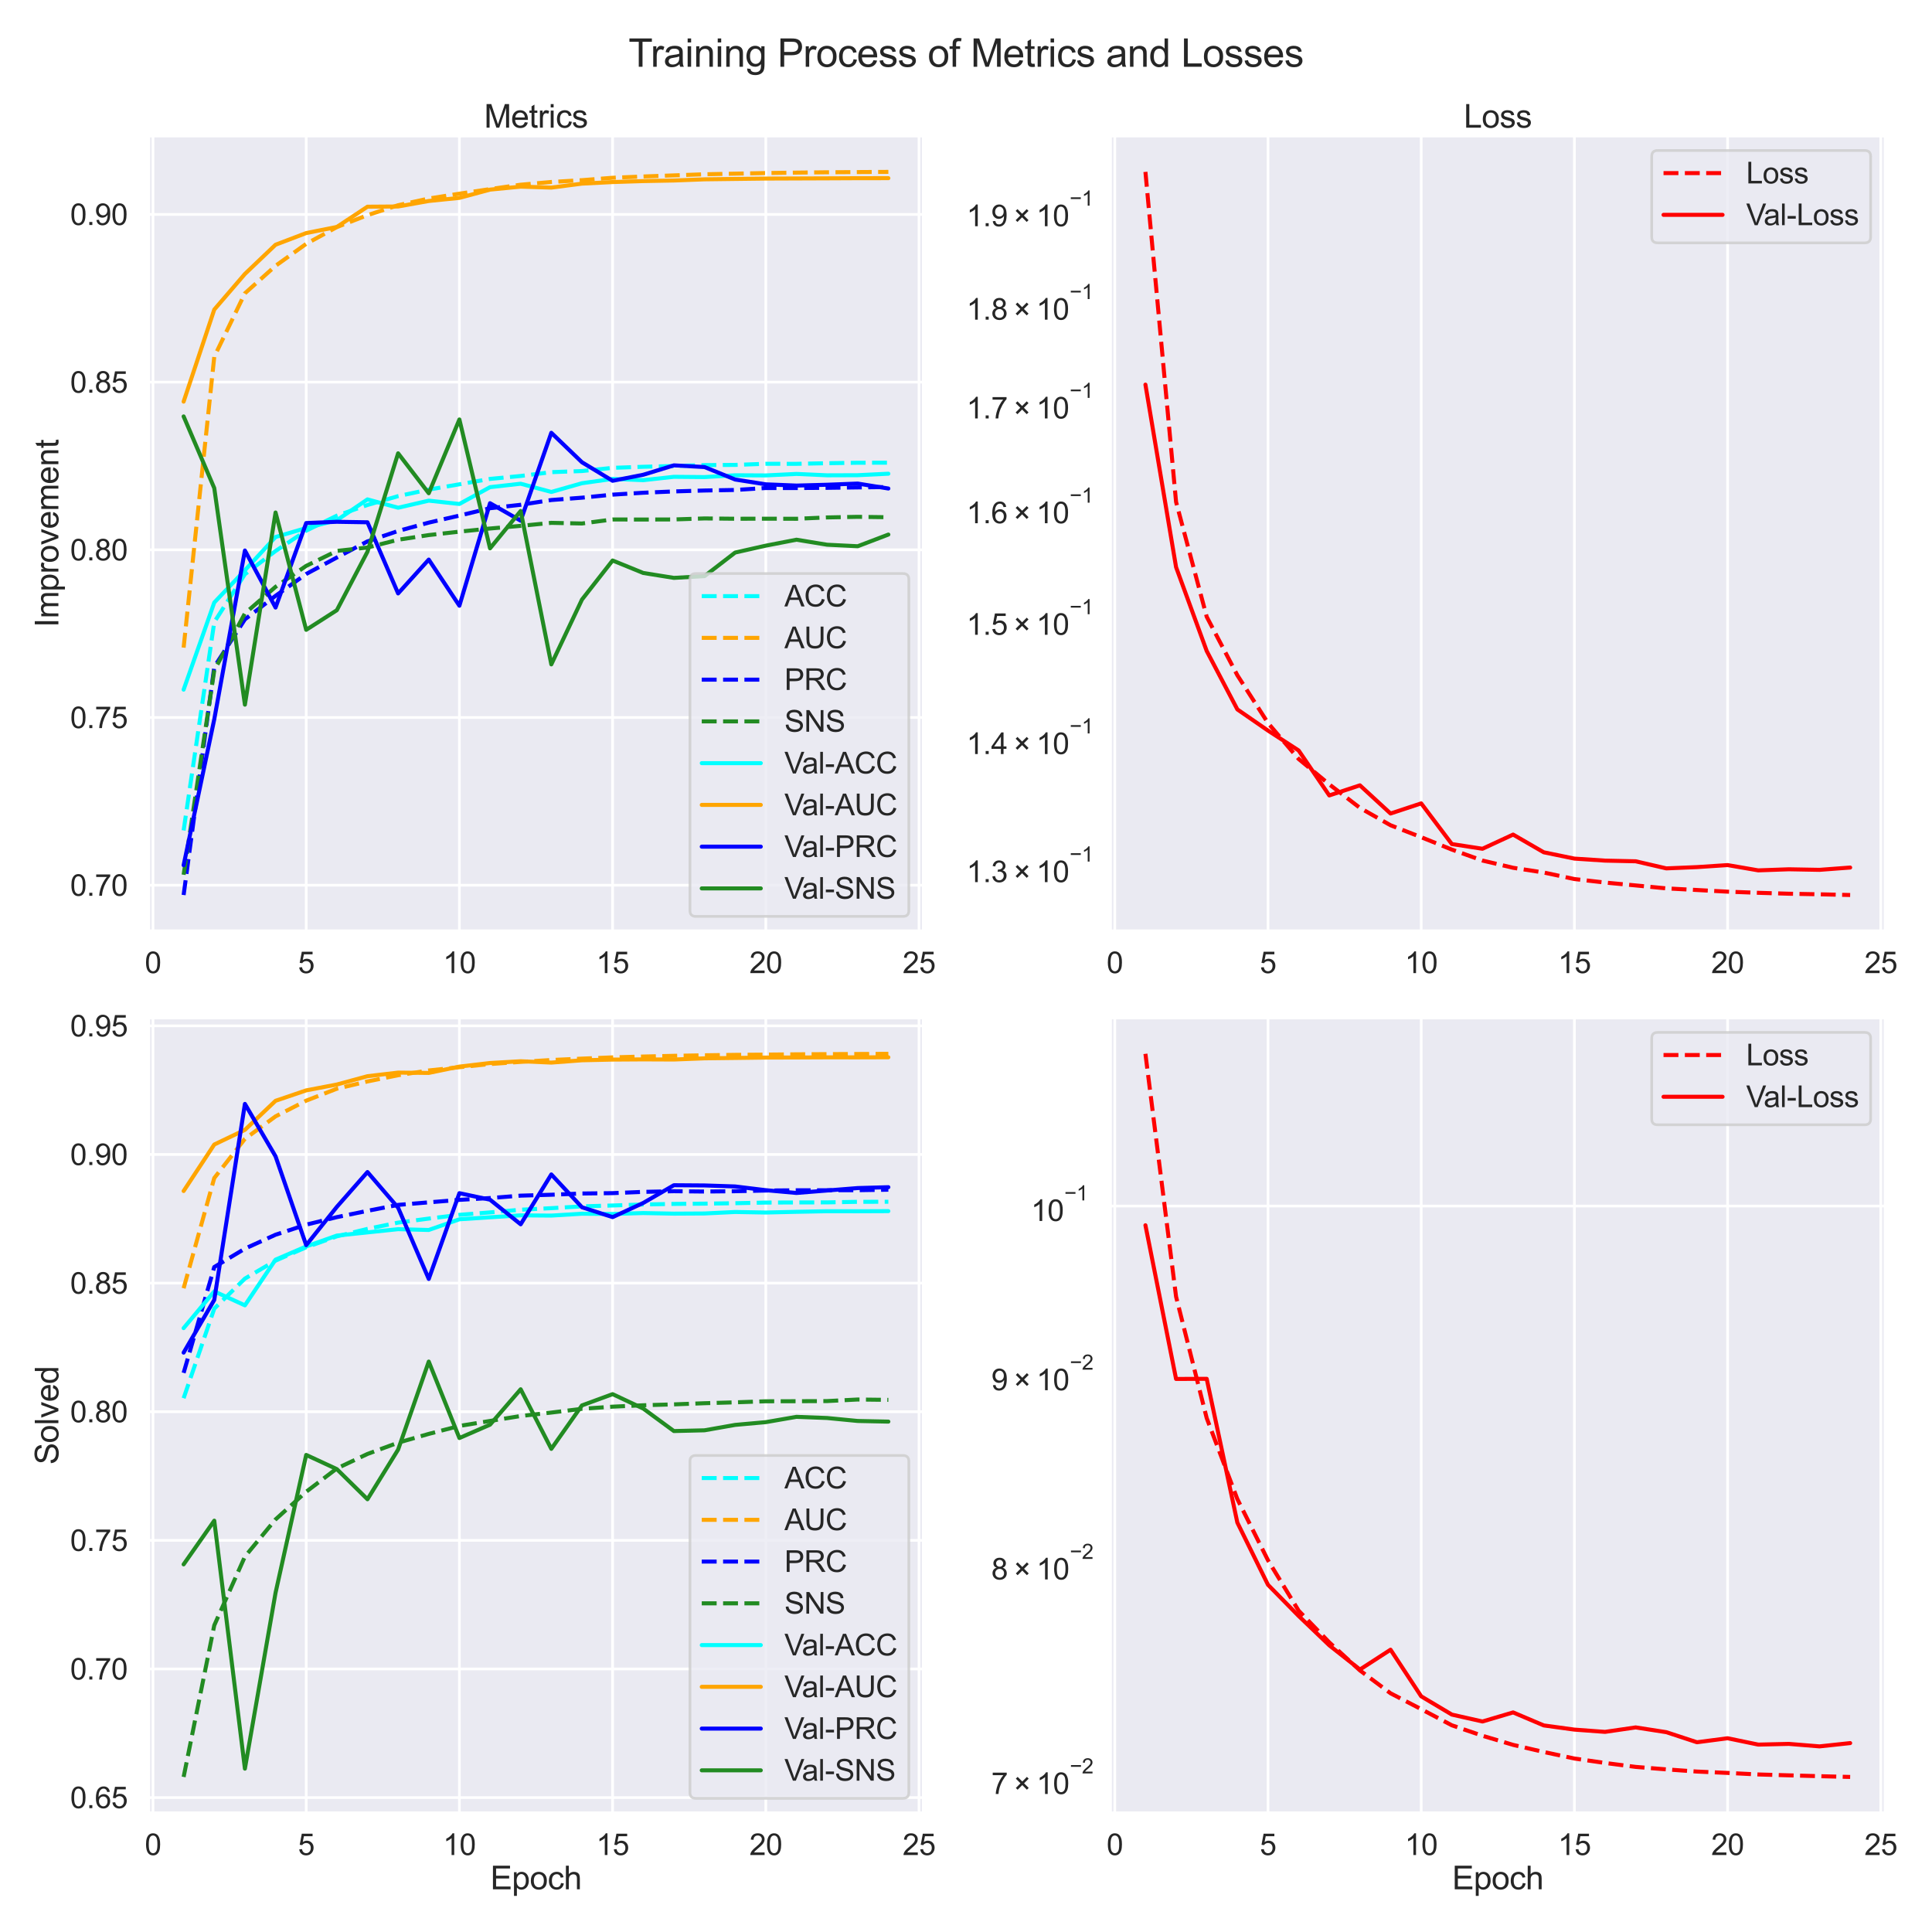 <?xml version="1.0" encoding="utf-8" standalone="no"?>
<!DOCTYPE svg PUBLIC "-//W3C//DTD SVG 1.1//EN"
  "http://www.w3.org/Graphics/SVG/1.1/DTD/svg11.dtd">
<svg xmlns:xlink="http://www.w3.org/1999/xlink" width="1440pt" height="1440pt" viewBox="0 0 1440 1440" xmlns="http://www.w3.org/2000/svg" version="1.1">
 <defs>
  <style type="text/css">*{stroke-linejoin: round; stroke-linecap: butt}</style>
 </defs>
 <g id="figure_1">
  <g id="patch_1">
   <path d="M 0 1440 
L 1440 1440 
L 1440 0 
L 0 0 
z
" style="fill: #ffffff"/>
  </g>
  <g id="axes_1">
   <g id="patch_2">
    <path d="M 110.603 694.036 
L 688.394 694.036 
L 688.394 101.164 
L 110.603 101.164 
z
" style="fill: #eaeaf2"/>
   </g>
   <g id="matplotlib.axis_1">
    <g id="xtick_1">
     <g id="line2d_1">
      <path d="M 114.028 694.036 
L 114.028 101.164 
" clip-path="url(#pd87116250a)" style="fill: none; stroke: #ffffff; stroke-width: 2; stroke-linecap: round"/>
     </g>
     <g id="text_1">
      <!-- 0 -->
      <g style="fill: #262626" transform="translate(107.911 725.283) scale(0.22 -0.22)">
       <defs>
        <path id="ArialMT-30" d="M 266 2259 
Q 266 3072 433 3567 
Q 600 4063 929 4331 
Q 1259 4600 1759 4600 
Q 2128 4600 2406 4451 
Q 2684 4303 2865 4023 
Q 3047 3744 3150 3342 
Q 3253 2941 3253 2259 
Q 3253 1453 3087 958 
Q 2922 463 2592 192 
Q 2263 -78 1759 -78 
Q 1097 -78 719 397 
Q 266 969 266 2259 
z
M 844 2259 
Q 844 1131 1108 757 
Q 1372 384 1759 384 
Q 2147 384 2411 759 
Q 2675 1134 2675 2259 
Q 2675 3391 2411 3762 
Q 2147 4134 1753 4134 
Q 1366 4134 1134 3806 
Q 844 3388 844 2259 
z
" transform="scale(0.016)"/>
       </defs>
       <use xlink:href="#ArialMT-30"/>
      </g>
     </g>
    </g>
    <g id="xtick_2">
     <g id="line2d_2">
      <path d="M 228.216 694.036 
L 228.216 101.164 
" clip-path="url(#pd87116250a)" style="fill: none; stroke: #ffffff; stroke-width: 2; stroke-linecap: round"/>
     </g>
     <g id="text_2">
      <!-- 5 -->
      <g style="fill: #262626" transform="translate(222.099 725.283) scale(0.22 -0.22)">
       <defs>
        <path id="ArialMT-35" d="M 266 1200 
L 856 1250 
Q 922 819 1161 601 
Q 1400 384 1738 384 
Q 2144 384 2425 690 
Q 2706 997 2706 1503 
Q 2706 1984 2436 2262 
Q 2166 2541 1728 2541 
Q 1456 2541 1237 2417 
Q 1019 2294 894 2097 
L 366 2166 
L 809 4519 
L 3088 4519 
L 3088 3981 
L 1259 3981 
L 1013 2750 
Q 1425 3038 1878 3038 
Q 2478 3038 2890 2622 
Q 3303 2206 3303 1553 
Q 3303 931 2941 478 
Q 2500 -78 1738 -78 
Q 1113 -78 717 272 
Q 322 622 266 1200 
z
" transform="scale(0.016)"/>
       </defs>
       <use xlink:href="#ArialMT-35"/>
      </g>
     </g>
    </g>
    <g id="xtick_3">
     <g id="line2d_3">
      <path d="M 342.404 694.036 
L 342.404 101.164 
" clip-path="url(#pd87116250a)" style="fill: none; stroke: #ffffff; stroke-width: 2; stroke-linecap: round"/>
     </g>
     <g id="text_3">
      <!-- 10 -->
      <g style="fill: #262626" transform="translate(330.17 725.283) scale(0.22 -0.22)">
       <defs>
        <path id="ArialMT-31" d="M 2384 0 
L 1822 0 
L 1822 3584 
Q 1619 3391 1289 3197 
Q 959 3003 697 2906 
L 697 3450 
Q 1169 3672 1522 3987 
Q 1875 4303 2022 4600 
L 2384 4600 
L 2384 0 
z
" transform="scale(0.016)"/>
       </defs>
       <use xlink:href="#ArialMT-31"/>
       <use xlink:href="#ArialMT-30" x="55.615"/>
      </g>
     </g>
    </g>
    <g id="xtick_4">
     <g id="line2d_4">
      <path d="M 456.593 694.036 
L 456.593 101.164 
" clip-path="url(#pd87116250a)" style="fill: none; stroke: #ffffff; stroke-width: 2; stroke-linecap: round"/>
     </g>
     <g id="text_4">
      <!-- 15 -->
      <g style="fill: #262626" transform="translate(444.358 725.283) scale(0.22 -0.22)">
       <use xlink:href="#ArialMT-31"/>
       <use xlink:href="#ArialMT-35" x="55.615"/>
      </g>
     </g>
    </g>
    <g id="xtick_5">
     <g id="line2d_5">
      <path d="M 570.781 694.036 
L 570.781 101.164 
" clip-path="url(#pd87116250a)" style="fill: none; stroke: #ffffff; stroke-width: 2; stroke-linecap: round"/>
     </g>
     <g id="text_5">
      <!-- 20 -->
      <g style="fill: #262626" transform="translate(558.547 725.283) scale(0.22 -0.22)">
       <defs>
        <path id="ArialMT-32" d="M 3222 541 
L 3222 0 
L 194 0 
Q 188 203 259 391 
Q 375 700 629 1000 
Q 884 1300 1366 1694 
Q 2113 2306 2375 2664 
Q 2638 3022 2638 3341 
Q 2638 3675 2398 3904 
Q 2159 4134 1775 4134 
Q 1369 4134 1125 3890 
Q 881 3647 878 3216 
L 300 3275 
Q 359 3922 746 4261 
Q 1134 4600 1788 4600 
Q 2447 4600 2831 4234 
Q 3216 3869 3216 3328 
Q 3216 3053 3103 2787 
Q 2991 2522 2730 2228 
Q 2469 1934 1863 1422 
Q 1356 997 1212 845 
Q 1069 694 975 541 
L 3222 541 
z
" transform="scale(0.016)"/>
       </defs>
       <use xlink:href="#ArialMT-32"/>
       <use xlink:href="#ArialMT-30" x="55.615"/>
      </g>
     </g>
    </g>
    <g id="xtick_6">
     <g id="line2d_6">
      <path d="M 684.969 694.036 
L 684.969 101.164 
" clip-path="url(#pd87116250a)" style="fill: none; stroke: #ffffff; stroke-width: 2; stroke-linecap: round"/>
     </g>
     <g id="text_6">
      <!-- 25 -->
      <g style="fill: #262626" transform="translate(672.735 725.283) scale(0.22 -0.22)">
       <use xlink:href="#ArialMT-32"/>
       <use xlink:href="#ArialMT-35" x="55.615"/>
      </g>
     </g>
    </g>
   </g>
   <g id="matplotlib.axis_2">
    <g id="ytick_1">
     <g id="line2d_7">
      <path d="M 110.603 659.802 
L 688.394 659.802 
" clip-path="url(#pd87116250a)" style="fill: none; stroke: #ffffff; stroke-width: 2; stroke-linecap: round"/>
     </g>
     <g id="text_7">
      <!-- 0.70 -->
      <g style="fill: #262626" transform="translate(52.288 667.675) scale(0.22 -0.22)">
       <defs>
        <path id="ArialMT-2e" d="M 581 0 
L 581 641 
L 1222 641 
L 1222 0 
L 581 0 
z
" transform="scale(0.016)"/>
        <path id="ArialMT-37" d="M 303 3981 
L 303 4522 
L 3269 4522 
L 3269 4084 
Q 2831 3619 2401 2847 
Q 1972 2075 1738 1259 
Q 1569 684 1522 0 
L 944 0 
Q 953 541 1156 1306 
Q 1359 2072 1739 2783 
Q 2119 3494 2547 3981 
L 303 3981 
z
" transform="scale(0.016)"/>
       </defs>
       <use xlink:href="#ArialMT-30"/>
       <use xlink:href="#ArialMT-2e" x="55.615"/>
       <use xlink:href="#ArialMT-37" x="83.398"/>
       <use xlink:href="#ArialMT-30" x="139.014"/>
      </g>
     </g>
    </g>
    <g id="ytick_2">
     <g id="line2d_8">
      <path d="M 110.603 534.809 
L 688.394 534.809 
" clip-path="url(#pd87116250a)" style="fill: none; stroke: #ffffff; stroke-width: 2; stroke-linecap: round"/>
     </g>
     <g id="text_8">
      <!-- 0.75 -->
      <g style="fill: #262626" transform="translate(52.288 542.682) scale(0.22 -0.22)">
       <use xlink:href="#ArialMT-30"/>
       <use xlink:href="#ArialMT-2e" x="55.615"/>
       <use xlink:href="#ArialMT-37" x="83.398"/>
       <use xlink:href="#ArialMT-35" x="139.014"/>
      </g>
     </g>
    </g>
    <g id="ytick_3">
     <g id="line2d_9">
      <path d="M 110.603 409.816 
L 688.394 409.816 
" clip-path="url(#pd87116250a)" style="fill: none; stroke: #ffffff; stroke-width: 2; stroke-linecap: round"/>
     </g>
     <g id="text_9">
      <!-- 0.80 -->
      <g style="fill: #262626" transform="translate(52.288 417.69) scale(0.22 -0.22)">
       <defs>
        <path id="ArialMT-38" d="M 1131 2484 
Q 781 2613 612 2850 
Q 444 3088 444 3419 
Q 444 3919 803 4259 
Q 1163 4600 1759 4600 
Q 2359 4600 2725 4251 
Q 3091 3903 3091 3403 
Q 3091 3084 2923 2848 
Q 2756 2613 2416 2484 
Q 2838 2347 3058 2040 
Q 3278 1734 3278 1309 
Q 3278 722 2862 322 
Q 2447 -78 1769 -78 
Q 1091 -78 675 323 
Q 259 725 259 1325 
Q 259 1772 486 2073 
Q 713 2375 1131 2484 
z
M 1019 3438 
Q 1019 3113 1228 2906 
Q 1438 2700 1772 2700 
Q 2097 2700 2305 2904 
Q 2513 3109 2513 3406 
Q 2513 3716 2298 3927 
Q 2084 4138 1766 4138 
Q 1444 4138 1231 3931 
Q 1019 3725 1019 3438 
z
M 838 1322 
Q 838 1081 952 856 
Q 1066 631 1291 507 
Q 1516 384 1775 384 
Q 2178 384 2440 643 
Q 2703 903 2703 1303 
Q 2703 1709 2433 1975 
Q 2163 2241 1756 2241 
Q 1359 2241 1098 1978 
Q 838 1716 838 1322 
z
" transform="scale(0.016)"/>
       </defs>
       <use xlink:href="#ArialMT-30"/>
       <use xlink:href="#ArialMT-2e" x="55.615"/>
       <use xlink:href="#ArialMT-38" x="83.398"/>
       <use xlink:href="#ArialMT-30" x="139.014"/>
      </g>
     </g>
    </g>
    <g id="ytick_4">
     <g id="line2d_10">
      <path d="M 110.603 284.823 
L 688.394 284.823 
" clip-path="url(#pd87116250a)" style="fill: none; stroke: #ffffff; stroke-width: 2; stroke-linecap: round"/>
     </g>
     <g id="text_10">
      <!-- 0.85 -->
      <g style="fill: #262626" transform="translate(52.288 292.697) scale(0.22 -0.22)">
       <use xlink:href="#ArialMT-30"/>
       <use xlink:href="#ArialMT-2e" x="55.615"/>
       <use xlink:href="#ArialMT-38" x="83.398"/>
       <use xlink:href="#ArialMT-35" x="139.014"/>
      </g>
     </g>
    </g>
    <g id="ytick_5">
     <g id="line2d_11">
      <path d="M 110.603 159.83 
L 688.394 159.83 
" clip-path="url(#pd87116250a)" style="fill: none; stroke: #ffffff; stroke-width: 2; stroke-linecap: round"/>
     </g>
     <g id="text_11">
      <!-- 0.90 -->
      <g style="fill: #262626" transform="translate(52.288 167.704) scale(0.22 -0.22)">
       <defs>
        <path id="ArialMT-39" d="M 350 1059 
L 891 1109 
Q 959 728 1153 556 
Q 1347 384 1650 384 
Q 1909 384 2104 503 
Q 2300 622 2425 820 
Q 2550 1019 2634 1356 
Q 2719 1694 2719 2044 
Q 2719 2081 2716 2156 
Q 2547 1888 2255 1720 
Q 1963 1553 1622 1553 
Q 1053 1553 659 1965 
Q 266 2378 266 3053 
Q 266 3750 677 4175 
Q 1088 4600 1706 4600 
Q 2153 4600 2523 4359 
Q 2894 4119 3086 3673 
Q 3278 3228 3278 2384 
Q 3278 1506 3087 986 
Q 2897 466 2520 194 
Q 2144 -78 1638 -78 
Q 1100 -78 759 220 
Q 419 519 350 1059 
z
M 2653 3081 
Q 2653 3566 2395 3850 
Q 2138 4134 1775 4134 
Q 1400 4134 1122 3828 
Q 844 3522 844 3034 
Q 844 2597 1108 2323 
Q 1372 2050 1759 2050 
Q 2150 2050 2401 2323 
Q 2653 2597 2653 3081 
z
" transform="scale(0.016)"/>
       </defs>
       <use xlink:href="#ArialMT-30"/>
       <use xlink:href="#ArialMT-2e" x="55.615"/>
       <use xlink:href="#ArialMT-39" x="83.398"/>
       <use xlink:href="#ArialMT-30" x="139.014"/>
      </g>
     </g>
    </g>
    <g id="text_12">
     <!-- Improvement -->
     <g style="fill: #262626" transform="translate(43.518 467.62) rotate(-90) scale(0.24 -0.24)">
      <defs>
       <path id="ArialMT-49" d="M 597 0 
L 597 4581 
L 1203 4581 
L 1203 0 
L 597 0 
z
" transform="scale(0.016)"/>
       <path id="ArialMT-6d" d="M 422 0 
L 422 3319 
L 925 3319 
L 925 2853 
Q 1081 3097 1340 3245 
Q 1600 3394 1931 3394 
Q 2300 3394 2536 3241 
Q 2772 3088 2869 2813 
Q 3263 3394 3894 3394 
Q 4388 3394 4653 3120 
Q 4919 2847 4919 2278 
L 4919 0 
L 4359 0 
L 4359 2091 
Q 4359 2428 4304 2576 
Q 4250 2725 4106 2815 
Q 3963 2906 3769 2906 
Q 3419 2906 3187 2673 
Q 2956 2441 2956 1928 
L 2956 0 
L 2394 0 
L 2394 2156 
Q 2394 2531 2256 2718 
Q 2119 2906 1806 2906 
Q 1569 2906 1367 2781 
Q 1166 2656 1075 2415 
Q 984 2175 984 1722 
L 984 0 
L 422 0 
z
" transform="scale(0.016)"/>
       <path id="ArialMT-70" d="M 422 -1272 
L 422 3319 
L 934 3319 
L 934 2888 
Q 1116 3141 1344 3267 
Q 1572 3394 1897 3394 
Q 2322 3394 2647 3175 
Q 2972 2956 3137 2557 
Q 3303 2159 3303 1684 
Q 3303 1175 3120 767 
Q 2938 359 2589 142 
Q 2241 -75 1856 -75 
Q 1575 -75 1351 44 
Q 1128 163 984 344 
L 984 -1272 
L 422 -1272 
z
M 931 1641 
Q 931 1000 1190 694 
Q 1450 388 1819 388 
Q 2194 388 2461 705 
Q 2728 1022 2728 1688 
Q 2728 2322 2467 2637 
Q 2206 2953 1844 2953 
Q 1484 2953 1207 2617 
Q 931 2281 931 1641 
z
" transform="scale(0.016)"/>
       <path id="ArialMT-72" d="M 416 0 
L 416 3319 
L 922 3319 
L 922 2816 
Q 1116 3169 1280 3281 
Q 1444 3394 1641 3394 
Q 1925 3394 2219 3213 
L 2025 2691 
Q 1819 2813 1613 2813 
Q 1428 2813 1281 2702 
Q 1134 2591 1072 2394 
Q 978 2094 978 1738 
L 978 0 
L 416 0 
z
" transform="scale(0.016)"/>
       <path id="ArialMT-6f" d="M 213 1659 
Q 213 2581 725 3025 
Q 1153 3394 1769 3394 
Q 2453 3394 2887 2945 
Q 3322 2497 3322 1706 
Q 3322 1066 3130 698 
Q 2938 331 2570 128 
Q 2203 -75 1769 -75 
Q 1072 -75 642 372 
Q 213 819 213 1659 
z
M 791 1659 
Q 791 1022 1069 705 
Q 1347 388 1769 388 
Q 2188 388 2466 706 
Q 2744 1025 2744 1678 
Q 2744 2294 2464 2611 
Q 2184 2928 1769 2928 
Q 1347 2928 1069 2612 
Q 791 2297 791 1659 
z
" transform="scale(0.016)"/>
       <path id="ArialMT-76" d="M 1344 0 
L 81 3319 
L 675 3319 
L 1388 1331 
Q 1503 1009 1600 663 
Q 1675 925 1809 1294 
L 2547 3319 
L 3125 3319 
L 1869 0 
L 1344 0 
z
" transform="scale(0.016)"/>
       <path id="ArialMT-65" d="M 2694 1069 
L 3275 997 
Q 3138 488 2766 206 
Q 2394 -75 1816 -75 
Q 1088 -75 661 373 
Q 234 822 234 1631 
Q 234 2469 665 2931 
Q 1097 3394 1784 3394 
Q 2450 3394 2872 2941 
Q 3294 2488 3294 1666 
Q 3294 1616 3291 1516 
L 816 1516 
Q 847 969 1125 678 
Q 1403 388 1819 388 
Q 2128 388 2347 550 
Q 2566 713 2694 1069 
z
M 847 1978 
L 2700 1978 
Q 2663 2397 2488 2606 
Q 2219 2931 1791 2931 
Q 1403 2931 1139 2672 
Q 875 2413 847 1978 
z
" transform="scale(0.016)"/>
       <path id="ArialMT-6e" d="M 422 0 
L 422 3319 
L 928 3319 
L 928 2847 
Q 1294 3394 1984 3394 
Q 2284 3394 2536 3286 
Q 2788 3178 2913 3003 
Q 3038 2828 3088 2588 
Q 3119 2431 3119 2041 
L 3119 0 
L 2556 0 
L 2556 2019 
Q 2556 2363 2490 2533 
Q 2425 2703 2258 2804 
Q 2091 2906 1866 2906 
Q 1506 2906 1245 2678 
Q 984 2450 984 1813 
L 984 0 
L 422 0 
z
" transform="scale(0.016)"/>
       <path id="ArialMT-74" d="M 1650 503 
L 1731 6 
Q 1494 -44 1306 -44 
Q 1000 -44 831 53 
Q 663 150 594 308 
Q 525 466 525 972 
L 525 2881 
L 113 2881 
L 113 3319 
L 525 3319 
L 525 4141 
L 1084 4478 
L 1084 3319 
L 1650 3319 
L 1650 2881 
L 1084 2881 
L 1084 941 
Q 1084 700 1114 631 
Q 1144 563 1211 522 
Q 1278 481 1403 481 
Q 1497 481 1650 503 
z
" transform="scale(0.016)"/>
      </defs>
      <use xlink:href="#ArialMT-49"/>
      <use xlink:href="#ArialMT-6d" x="27.783"/>
      <use xlink:href="#ArialMT-70" x="111.084"/>
      <use xlink:href="#ArialMT-72" x="166.699"/>
      <use xlink:href="#ArialMT-6f" x="200"/>
      <use xlink:href="#ArialMT-76" x="255.615"/>
      <use xlink:href="#ArialMT-65" x="305.615"/>
      <use xlink:href="#ArialMT-6d" x="361.23"/>
      <use xlink:href="#ArialMT-65" x="444.531"/>
      <use xlink:href="#ArialMT-6e" x="500.146"/>
      <use xlink:href="#ArialMT-74" x="555.762"/>
     </g>
    </g>
   </g>
   <g id="line2d_12">
    <path d="M 136.866 618.955 
L 159.703 463.668 
L 182.541 427.984 
L 205.379 410.674 
L 228.216 395.535 
L 251.054 384.351 
L 273.892 376.383 
L 296.729 369.785 
L 319.567 364.914 
L 342.404 360.964 
L 365.242 356.951 
L 388.08 354.769 
L 410.917 351.91 
L 433.755 351.095 
L 456.593 348.703 
L 479.43 347.91 
L 502.268 347.328 
L 525.105 346.66 
L 547.943 346.513 
L 570.781 345.679 
L 593.618 345.707 
L 616.456 345.248 
L 639.294 344.905 
L 662.131 344.859 
" clip-path="url(#pd87116250a)" style="fill: none; stroke-dasharray: 11.1,4.8; stroke-dashoffset: 0; stroke: #00ffff; stroke-width: 3"/>
   </g>
   <g id="line2d_13">
    <path d="M 136.866 482.702 
L 159.703 265.899 
L 182.541 218.619 
L 205.379 198.115 
L 228.216 181.747 
L 251.054 169.262 
L 273.892 160.359 
L 296.729 152.947 
L 319.567 147.978 
L 342.404 144.357 
L 365.242 140.937 
L 388.08 137.672 
L 410.917 135.634 
L 433.755 134.292 
L 456.593 132.5 
L 479.43 131.544 
L 502.268 130.726 
L 525.105 129.883 
L 547.943 129.433 
L 570.781 128.977 
L 593.618 128.661 
L 616.456 128.401 
L 639.294 128.25 
L 662.131 128.112 
" clip-path="url(#pd87116250a)" style="fill: none; stroke-dasharray: 11.1,4.8; stroke-dashoffset: 0; stroke: #ffa500; stroke-width: 3"/>
   </g>
   <g id="line2d_14">
    <path d="M 136.866 667.087 
L 159.703 497.044 
L 182.541 461.627 
L 205.379 444.099 
L 228.216 427.812 
L 251.054 415.541 
L 273.892 403.51 
L 296.729 395.754 
L 319.567 389.528 
L 342.404 384.283 
L 365.242 378.791 
L 388.08 376.242 
L 410.917 372.683 
L 433.755 370.948 
L 456.593 368.683 
L 479.43 367.258 
L 502.268 366.287 
L 525.105 365.595 
L 547.943 365.187 
L 570.781 363.748 
L 593.618 363.752 
L 616.456 363.599 
L 639.294 363.283 
L 662.131 363.008 
" clip-path="url(#pd87116250a)" style="fill: none; stroke-dasharray: 11.1,4.8; stroke-dashoffset: 0; stroke: #0000ff; stroke-width: 3"/>
   </g>
   <g id="line2d_15">
    <path d="M 136.866 652.001 
L 159.703 499.598 
L 182.541 457.191 
L 205.379 437.389 
L 228.216 421.771 
L 251.054 410.62 
L 273.892 408.109 
L 296.729 402.3 
L 319.567 398.807 
L 342.404 396.267 
L 365.242 393.922 
L 388.08 391.946 
L 410.917 389.698 
L 433.755 390.185 
L 456.593 387.178 
L 479.43 387.237 
L 502.268 387.159 
L 525.105 386.41 
L 547.943 386.643 
L 570.781 386.604 
L 593.618 386.672 
L 616.456 385.66 
L 639.294 385.213 
L 662.131 385.514 
" clip-path="url(#pd87116250a)" style="fill: none; stroke-dasharray: 11.1,4.8; stroke-dashoffset: 0; stroke: #228b22; stroke-width: 3"/>
   </g>
   <g id="line2d_16">
    <path d="M 136.866 514.025 
L 159.703 449.075 
L 182.541 425.033 
L 205.379 400.249 
L 228.216 393.568 
L 251.054 387.754 
L 273.892 372.207 
L 296.729 378.434 
L 319.567 373.155 
L 342.404 375.63 
L 365.242 363.093 
L 388.08 360.536 
L 410.917 366.681 
L 433.755 360.165 
L 456.593 356.949 
L 479.43 357.897 
L 502.268 355.382 
L 525.105 355.588 
L 547.943 354.227 
L 570.781 354.351 
L 593.618 353.237 
L 616.456 354.268 
L 639.294 354.186 
L 662.131 353.072 
" clip-path="url(#pd87116250a)" style="fill: none; stroke: #00ffff; stroke-width: 3; stroke-linecap: round"/>
   </g>
   <g id="line2d_17">
    <path d="M 136.866 299.341 
L 159.703 230.735 
L 182.541 204.174 
L 205.379 182.409 
L 228.216 173.714 
L 251.054 169.157 
L 273.892 154.067 
L 296.729 153.9 
L 319.567 149.807 
L 342.404 147.494 
L 365.242 141.326 
L 388.08 139.114 
L 410.917 139.824 
L 433.755 136.872 
L 456.593 135.698 
L 479.43 134.97 
L 502.268 134.534 
L 525.105 133.659 
L 547.943 133.372 
L 570.781 133.096 
L 593.618 133.011 
L 616.456 132.928 
L 639.294 132.822 
L 662.131 132.798 
" clip-path="url(#pd87116250a)" style="fill: none; stroke: #ffa500; stroke-width: 3; stroke-linecap: round"/>
   </g>
   <g id="line2d_18">
    <path d="M 136.866 644.864 
L 159.703 536.104 
L 182.541 410.315 
L 205.379 452.828 
L 228.216 389.851 
L 251.054 388.912 
L 273.892 389.284 
L 296.729 442.306 
L 319.567 417.084 
L 342.404 451.483 
L 365.242 375.062 
L 388.08 388.105 
L 410.917 322.582 
L 433.755 344.539 
L 456.593 358.344 
L 479.43 353.857 
L 502.268 346.85 
L 525.105 348.108 
L 547.943 357.4 
L 570.781 360.99 
L 593.618 361.919 
L 616.456 361.299 
L 639.294 360.414 
L 662.131 364.115 
" clip-path="url(#pd87116250a)" style="fill: none; stroke: #0000ff; stroke-width: 3; stroke-linecap: round"/>
   </g>
   <g id="line2d_19">
    <path d="M 136.866 310.375 
L 159.703 363.802 
L 182.541 525.215 
L 205.379 381.988 
L 228.216 469.439 
L 251.054 454.82 
L 273.892 411.226 
L 296.729 337.872 
L 319.567 367.631 
L 342.404 312.637 
L 365.242 408.702 
L 388.08 380.857 
L 410.917 495.195 
L 433.755 446.902 
L 456.593 417.752 
L 479.43 427.062 
L 502.268 430.717 
L 525.105 429.412 
L 547.943 411.835 
L 570.781 406.701 
L 593.618 402.263 
L 616.456 406.005 
L 639.294 407.136 
L 662.131 398.434 
" clip-path="url(#pd87116250a)" style="fill: none; stroke: #228b22; stroke-width: 3; stroke-linecap: round"/>
   </g>
   <g id="patch_3">
    <path d="M 110.603 694.036 
L 110.603 101.164 
" style="fill: none; stroke: #ffffff; stroke-width: 2.5; stroke-linejoin: miter; stroke-linecap: square"/>
   </g>
   <g id="patch_4">
    <path d="M 688.394 694.036 
L 688.394 101.164 
" style="fill: none; stroke: #ffffff; stroke-width: 2.5; stroke-linejoin: miter; stroke-linecap: square"/>
   </g>
   <g id="patch_5">
    <path d="M 110.603 694.036 
L 688.394 694.036 
" style="fill: none; stroke: #ffffff; stroke-width: 2.5; stroke-linejoin: miter; stroke-linecap: square"/>
   </g>
   <g id="patch_6">
    <path d="M 110.603 101.164 
L 688.394 101.164 
" style="fill: none; stroke: #ffffff; stroke-width: 2.5; stroke-linejoin: miter; stroke-linecap: square"/>
   </g>
   <g id="text_13">
    <!-- Metrics -->
    <g style="fill: #262626" transform="translate(360.834 95.164) scale(0.24 -0.24)">
     <defs>
      <path id="ArialMT-4d" d="M 475 0 
L 475 4581 
L 1388 4581 
L 2472 1338 
Q 2622 884 2691 659 
Q 2769 909 2934 1394 
L 4031 4581 
L 4847 4581 
L 4847 0 
L 4263 0 
L 4263 3834 
L 2931 0 
L 2384 0 
L 1059 3900 
L 1059 0 
L 475 0 
z
" transform="scale(0.016)"/>
      <path id="ArialMT-69" d="M 425 3934 
L 425 4581 
L 988 4581 
L 988 3934 
L 425 3934 
z
M 425 0 
L 425 3319 
L 988 3319 
L 988 0 
L 425 0 
z
" transform="scale(0.016)"/>
      <path id="ArialMT-63" d="M 2588 1216 
L 3141 1144 
Q 3050 572 2676 248 
Q 2303 -75 1759 -75 
Q 1078 -75 664 370 
Q 250 816 250 1647 
Q 250 2184 428 2587 
Q 606 2991 970 3192 
Q 1334 3394 1763 3394 
Q 2303 3394 2647 3120 
Q 2991 2847 3088 2344 
L 2541 2259 
Q 2463 2594 2264 2762 
Q 2066 2931 1784 2931 
Q 1359 2931 1093 2626 
Q 828 2322 828 1663 
Q 828 994 1084 691 
Q 1341 388 1753 388 
Q 2084 388 2306 591 
Q 2528 794 2588 1216 
z
" transform="scale(0.016)"/>
      <path id="ArialMT-73" d="M 197 991 
L 753 1078 
Q 800 744 1014 566 
Q 1228 388 1613 388 
Q 2000 388 2187 545 
Q 2375 703 2375 916 
Q 2375 1106 2209 1216 
Q 2094 1291 1634 1406 
Q 1016 1563 777 1677 
Q 538 1791 414 1992 
Q 291 2194 291 2438 
Q 291 2659 392 2848 
Q 494 3038 669 3163 
Q 800 3259 1026 3326 
Q 1253 3394 1513 3394 
Q 1903 3394 2198 3281 
Q 2494 3169 2634 2976 
Q 2775 2784 2828 2463 
L 2278 2388 
Q 2241 2644 2061 2787 
Q 1881 2931 1553 2931 
Q 1166 2931 1000 2803 
Q 834 2675 834 2503 
Q 834 2394 903 2306 
Q 972 2216 1119 2156 
Q 1203 2125 1616 2013 
Q 2213 1853 2448 1751 
Q 2684 1650 2818 1456 
Q 2953 1263 2953 975 
Q 2953 694 2789 445 
Q 2625 197 2315 61 
Q 2006 -75 1616 -75 
Q 969 -75 630 194 
Q 291 463 197 991 
z
" transform="scale(0.016)"/>
     </defs>
     <use xlink:href="#ArialMT-4d"/>
     <use xlink:href="#ArialMT-65" x="83.301"/>
     <use xlink:href="#ArialMT-74" x="138.916"/>
     <use xlink:href="#ArialMT-72" x="166.699"/>
     <use xlink:href="#ArialMT-69" x="200"/>
     <use xlink:href="#ArialMT-63" x="222.217"/>
     <use xlink:href="#ArialMT-73" x="272.217"/>
    </g>
   </g>
   <g id="legend_1">
    <g id="patch_7">
     <path d="M 518.644 683.036 
L 672.994 683.036 
Q 677.394 683.036 677.394 678.636 
L 677.394 431.878 
Q 677.394 427.478 672.994 427.478 
L 518.644 427.478 
Q 514.244 427.478 514.244 431.878 
L 514.244 678.636 
Q 514.244 683.036 518.644 683.036 
z
" style="fill: #eaeaf2; opacity: 0.8; stroke: #cccccc; stroke-width: 2; stroke-linejoin: miter"/>
    </g>
    <g id="line2d_20">
     <path d="M 523.044 444.326 
L 545.044 444.326 
L 567.044 444.326 
" style="fill: none; stroke-dasharray: 11.1,4.8; stroke-dashoffset: 0; stroke: #00ffff; stroke-width: 3"/>
    </g>
    <g id="text_14">
     <!-- ACC -->
     <g style="fill: #262626" transform="translate(584.644 452.026) scale(0.22 -0.22)">
      <defs>
       <path id="ArialMT-41" d="M -9 0 
L 1750 4581 
L 2403 4581 
L 4278 0 
L 3588 0 
L 3053 1388 
L 1138 1388 
L 634 0 
L -9 0 
z
M 1313 1881 
L 2866 1881 
L 2388 3150 
Q 2169 3728 2063 4100 
Q 1975 3659 1816 3225 
L 1313 1881 
z
" transform="scale(0.016)"/>
       <path id="ArialMT-43" d="M 3763 1606 
L 4369 1453 
Q 4178 706 3683 314 
Q 3188 -78 2472 -78 
Q 1731 -78 1267 223 
Q 803 525 561 1097 
Q 319 1669 319 2325 
Q 319 3041 592 3573 
Q 866 4106 1370 4382 
Q 1875 4659 2481 4659 
Q 3169 4659 3637 4309 
Q 4106 3959 4291 3325 
L 3694 3184 
Q 3534 3684 3231 3912 
Q 2928 4141 2469 4141 
Q 1941 4141 1586 3887 
Q 1231 3634 1087 3207 
Q 944 2781 944 2328 
Q 944 1744 1114 1308 
Q 1284 872 1643 656 
Q 2003 441 2422 441 
Q 2931 441 3284 734 
Q 3638 1028 3763 1606 
z
" transform="scale(0.016)"/>
      </defs>
      <use xlink:href="#ArialMT-41"/>
      <use xlink:href="#ArialMT-43" x="66.699"/>
      <use xlink:href="#ArialMT-43" x="138.916"/>
     </g>
    </g>
    <g id="line2d_21">
     <path d="M 523.044 475.445 
L 545.044 475.445 
L 567.044 475.445 
" style="fill: none; stroke-dasharray: 11.1,4.8; stroke-dashoffset: 0; stroke: #ffa500; stroke-width: 3"/>
    </g>
    <g id="text_15">
     <!-- AUC -->
     <g style="fill: #262626" transform="translate(584.644 483.145) scale(0.22 -0.22)">
      <defs>
       <path id="ArialMT-55" d="M 3500 4581 
L 4106 4581 
L 4106 1934 
Q 4106 1244 3950 837 
Q 3794 431 3386 176 
Q 2978 -78 2316 -78 
Q 1672 -78 1262 144 
Q 853 366 678 786 
Q 503 1206 503 1934 
L 503 4581 
L 1109 4581 
L 1109 1938 
Q 1109 1341 1220 1058 
Q 1331 775 1601 622 
Q 1872 469 2263 469 
Q 2931 469 3215 772 
Q 3500 1075 3500 1938 
L 3500 4581 
z
" transform="scale(0.016)"/>
      </defs>
      <use xlink:href="#ArialMT-41"/>
      <use xlink:href="#ArialMT-55" x="66.699"/>
      <use xlink:href="#ArialMT-43" x="138.916"/>
     </g>
    </g>
    <g id="line2d_22">
     <path d="M 523.044 506.565 
L 545.044 506.565 
L 567.044 506.565 
" style="fill: none; stroke-dasharray: 11.1,4.8; stroke-dashoffset: 0; stroke: #0000ff; stroke-width: 3"/>
    </g>
    <g id="text_16">
     <!-- PRC -->
     <g style="fill: #262626" transform="translate(584.644 514.265) scale(0.22 -0.22)">
      <defs>
       <path id="ArialMT-50" d="M 494 0 
L 494 4581 
L 2222 4581 
Q 2678 4581 2919 4538 
Q 3256 4481 3484 4323 
Q 3713 4166 3852 3881 
Q 3991 3597 3991 3256 
Q 3991 2672 3619 2267 
Q 3247 1863 2275 1863 
L 1100 1863 
L 1100 0 
L 494 0 
z
M 1100 2403 
L 2284 2403 
Q 2872 2403 3119 2622 
Q 3366 2841 3366 3238 
Q 3366 3525 3220 3729 
Q 3075 3934 2838 4000 
Q 2684 4041 2272 4041 
L 1100 4041 
L 1100 2403 
z
" transform="scale(0.016)"/>
       <path id="ArialMT-52" d="M 503 0 
L 503 4581 
L 2534 4581 
Q 3147 4581 3465 4457 
Q 3784 4334 3975 4021 
Q 4166 3709 4166 3331 
Q 4166 2844 3850 2509 
Q 3534 2175 2875 2084 
Q 3116 1969 3241 1856 
Q 3506 1613 3744 1247 
L 4541 0 
L 3778 0 
L 3172 953 
Q 2906 1366 2734 1584 
Q 2563 1803 2427 1890 
Q 2291 1978 2150 2013 
Q 2047 2034 1813 2034 
L 1109 2034 
L 1109 0 
L 503 0 
z
M 1109 2559 
L 2413 2559 
Q 2828 2559 3062 2645 
Q 3297 2731 3419 2920 
Q 3541 3109 3541 3331 
Q 3541 3656 3305 3865 
Q 3069 4075 2559 4075 
L 1109 4075 
L 1109 2559 
z
" transform="scale(0.016)"/>
      </defs>
      <use xlink:href="#ArialMT-50"/>
      <use xlink:href="#ArialMT-52" x="66.699"/>
      <use xlink:href="#ArialMT-43" x="138.916"/>
     </g>
    </g>
    <g id="line2d_23">
     <path d="M 523.044 537.685 
L 545.044 537.685 
L 567.044 537.685 
" style="fill: none; stroke-dasharray: 11.1,4.8; stroke-dashoffset: 0; stroke: #228b22; stroke-width: 3"/>
    </g>
    <g id="text_17">
     <!-- SNS -->
     <g style="fill: #262626" transform="translate(584.644 545.385) scale(0.22 -0.22)">
      <defs>
       <path id="ArialMT-53" d="M 288 1472 
L 859 1522 
Q 900 1178 1048 958 
Q 1197 738 1509 602 
Q 1822 466 2213 466 
Q 2559 466 2825 569 
Q 3091 672 3220 851 
Q 3350 1031 3350 1244 
Q 3350 1459 3225 1620 
Q 3100 1781 2813 1891 
Q 2628 1963 1997 2114 
Q 1366 2266 1113 2400 
Q 784 2572 623 2826 
Q 463 3081 463 3397 
Q 463 3744 659 4045 
Q 856 4347 1234 4503 
Q 1613 4659 2075 4659 
Q 2584 4659 2973 4495 
Q 3363 4331 3572 4012 
Q 3781 3694 3797 3291 
L 3216 3247 
Q 3169 3681 2898 3903 
Q 2628 4125 2100 4125 
Q 1550 4125 1298 3923 
Q 1047 3722 1047 3438 
Q 1047 3191 1225 3031 
Q 1400 2872 2139 2705 
Q 2878 2538 3153 2413 
Q 3553 2228 3743 1945 
Q 3934 1663 3934 1294 
Q 3934 928 3725 604 
Q 3516 281 3123 101 
Q 2731 -78 2241 -78 
Q 1619 -78 1198 103 
Q 778 284 539 648 
Q 300 1013 288 1472 
z
" transform="scale(0.016)"/>
       <path id="ArialMT-4e" d="M 488 0 
L 488 4581 
L 1109 4581 
L 3516 984 
L 3516 4581 
L 4097 4581 
L 4097 0 
L 3475 0 
L 1069 3600 
L 1069 0 
L 488 0 
z
" transform="scale(0.016)"/>
      </defs>
      <use xlink:href="#ArialMT-53"/>
      <use xlink:href="#ArialMT-4e" x="66.699"/>
      <use xlink:href="#ArialMT-53" x="138.916"/>
     </g>
    </g>
    <g id="line2d_24">
     <path d="M 523.044 568.804 
L 545.044 568.804 
L 567.044 568.804 
" style="fill: none; stroke: #00ffff; stroke-width: 3; stroke-linecap: round"/>
    </g>
    <g id="text_18">
     <!-- Val-ACC -->
     <g style="fill: #262626" transform="translate(584.644 576.504) scale(0.22 -0.22)">
      <defs>
       <path id="ArialMT-56" d="M 1803 0 
L 28 4581 
L 684 4581 
L 1875 1253 
Q 2019 853 2116 503 
Q 2222 878 2363 1253 
L 3600 4581 
L 4219 4581 
L 2425 0 
L 1803 0 
z
" transform="scale(0.016)"/>
       <path id="ArialMT-61" d="M 2588 409 
Q 2275 144 1986 34 
Q 1697 -75 1366 -75 
Q 819 -75 525 192 
Q 231 459 231 875 
Q 231 1119 342 1320 
Q 453 1522 633 1644 
Q 813 1766 1038 1828 
Q 1203 1872 1538 1913 
Q 2219 1994 2541 2106 
Q 2544 2222 2544 2253 
Q 2544 2597 2384 2738 
Q 2169 2928 1744 2928 
Q 1347 2928 1158 2789 
Q 969 2650 878 2297 
L 328 2372 
Q 403 2725 575 2942 
Q 747 3159 1072 3276 
Q 1397 3394 1825 3394 
Q 2250 3394 2515 3294 
Q 2781 3194 2906 3042 
Q 3031 2891 3081 2659 
Q 3109 2516 3109 2141 
L 3109 1391 
Q 3109 606 3145 398 
Q 3181 191 3288 0 
L 2700 0 
Q 2613 175 2588 409 
z
M 2541 1666 
Q 2234 1541 1622 1453 
Q 1275 1403 1131 1340 
Q 988 1278 909 1158 
Q 831 1038 831 891 
Q 831 666 1001 516 
Q 1172 366 1500 366 
Q 1825 366 2078 508 
Q 2331 650 2450 897 
Q 2541 1088 2541 1459 
L 2541 1666 
z
" transform="scale(0.016)"/>
       <path id="ArialMT-6c" d="M 409 0 
L 409 4581 
L 972 4581 
L 972 0 
L 409 0 
z
" transform="scale(0.016)"/>
       <path id="ArialMT-2d" d="M 203 1375 
L 203 1941 
L 1931 1941 
L 1931 1375 
L 203 1375 
z
" transform="scale(0.016)"/>
      </defs>
      <use xlink:href="#ArialMT-56"/>
      <use xlink:href="#ArialMT-61" x="59.324"/>
      <use xlink:href="#ArialMT-6c" x="114.939"/>
      <use xlink:href="#ArialMT-2d" x="137.156"/>
      <use xlink:href="#ArialMT-41" x="170.457"/>
      <use xlink:href="#ArialMT-43" x="237.156"/>
      <use xlink:href="#ArialMT-43" x="309.373"/>
     </g>
    </g>
    <g id="line2d_25">
     <path d="M 523.044 599.924 
L 545.044 599.924 
L 567.044 599.924 
" style="fill: none; stroke: #ffa500; stroke-width: 3; stroke-linecap: round"/>
    </g>
    <g id="text_19">
     <!-- Val-AUC -->
     <g style="fill: #262626" transform="translate(584.644 607.624) scale(0.22 -0.22)">
      <use xlink:href="#ArialMT-56"/>
      <use xlink:href="#ArialMT-61" x="59.324"/>
      <use xlink:href="#ArialMT-6c" x="114.939"/>
      <use xlink:href="#ArialMT-2d" x="137.156"/>
      <use xlink:href="#ArialMT-41" x="170.457"/>
      <use xlink:href="#ArialMT-55" x="237.156"/>
      <use xlink:href="#ArialMT-43" x="309.373"/>
     </g>
    </g>
    <g id="line2d_26">
     <path d="M 523.044 631.044 
L 545.044 631.044 
L 567.044 631.044 
" style="fill: none; stroke: #0000ff; stroke-width: 3; stroke-linecap: round"/>
    </g>
    <g id="text_20">
     <!-- Val-PRC -->
     <g style="fill: #262626" transform="translate(584.644 638.744) scale(0.22 -0.22)">
      <use xlink:href="#ArialMT-56"/>
      <use xlink:href="#ArialMT-61" x="59.324"/>
      <use xlink:href="#ArialMT-6c" x="114.939"/>
      <use xlink:href="#ArialMT-2d" x="137.156"/>
      <use xlink:href="#ArialMT-50" x="170.457"/>
      <use xlink:href="#ArialMT-52" x="237.156"/>
      <use xlink:href="#ArialMT-43" x="309.373"/>
     </g>
    </g>
    <g id="line2d_27">
     <path d="M 523.044 662.163 
L 545.044 662.163 
L 567.044 662.163 
" style="fill: none; stroke: #228b22; stroke-width: 3; stroke-linecap: round"/>
    </g>
    <g id="text_21">
     <!-- Val-SNS -->
     <g style="fill: #262626" transform="translate(584.644 669.863) scale(0.22 -0.22)">
      <use xlink:href="#ArialMT-56"/>
      <use xlink:href="#ArialMT-61" x="59.324"/>
      <use xlink:href="#ArialMT-6c" x="114.939"/>
      <use xlink:href="#ArialMT-2d" x="137.156"/>
      <use xlink:href="#ArialMT-53" x="170.457"/>
      <use xlink:href="#ArialMT-4e" x="237.156"/>
      <use xlink:href="#ArialMT-53" x="309.373"/>
     </g>
    </g>
   </g>
  </g>
  <g id="axes_2">
   <g id="patch_8">
    <path d="M 827.471 694.036 
L 1405.263 694.036 
L 1405.263 101.164 
L 827.471 101.164 
z
" style="fill: #eaeaf2"/>
   </g>
   <g id="matplotlib.axis_3">
    <g id="xtick_7">
     <g id="line2d_28">
      <path d="M 830.897 694.036 
L 830.897 101.164 
" clip-path="url(#p6246287147)" style="fill: none; stroke: #ffffff; stroke-width: 2; stroke-linecap: round"/>
     </g>
     <g id="text_22">
      <!-- 0 -->
      <g style="fill: #262626" transform="translate(824.78 725.283) scale(0.22 -0.22)">
       <use xlink:href="#ArialMT-30"/>
      </g>
     </g>
    </g>
    <g id="xtick_8">
     <g id="line2d_29">
      <path d="M 945.085 694.036 
L 945.085 101.164 
" clip-path="url(#p6246287147)" style="fill: none; stroke: #ffffff; stroke-width: 2; stroke-linecap: round"/>
     </g>
     <g id="text_23">
      <!-- 5 -->
      <g style="fill: #262626" transform="translate(938.968 725.283) scale(0.22 -0.22)">
       <use xlink:href="#ArialMT-35"/>
      </g>
     </g>
    </g>
    <g id="xtick_9">
     <g id="line2d_30">
      <path d="M 1059.273 694.036 
L 1059.273 101.164 
" clip-path="url(#p6246287147)" style="fill: none; stroke: #ffffff; stroke-width: 2; stroke-linecap: round"/>
     </g>
     <g id="text_24">
      <!-- 10 -->
      <g style="fill: #262626" transform="translate(1047.039 725.283) scale(0.22 -0.22)">
       <use xlink:href="#ArialMT-31"/>
       <use xlink:href="#ArialMT-30" x="55.615"/>
      </g>
     </g>
    </g>
    <g id="xtick_10">
     <g id="line2d_31">
      <path d="M 1173.461 694.036 
L 1173.461 101.164 
" clip-path="url(#p6246287147)" style="fill: none; stroke: #ffffff; stroke-width: 2; stroke-linecap: round"/>
     </g>
     <g id="text_25">
      <!-- 15 -->
      <g style="fill: #262626" transform="translate(1161.227 725.283) scale(0.22 -0.22)">
       <use xlink:href="#ArialMT-31"/>
       <use xlink:href="#ArialMT-35" x="55.615"/>
      </g>
     </g>
    </g>
    <g id="xtick_11">
     <g id="line2d_32">
      <path d="M 1287.649 694.036 
L 1287.649 101.164 
" clip-path="url(#p6246287147)" style="fill: none; stroke: #ffffff; stroke-width: 2; stroke-linecap: round"/>
     </g>
     <g id="text_26">
      <!-- 20 -->
      <g style="fill: #262626" transform="translate(1275.415 725.283) scale(0.22 -0.22)">
       <use xlink:href="#ArialMT-32"/>
       <use xlink:href="#ArialMT-30" x="55.615"/>
      </g>
     </g>
    </g>
    <g id="xtick_12">
     <g id="line2d_33">
      <path d="M 1401.838 694.036 
L 1401.838 101.164 
" clip-path="url(#p6246287147)" style="fill: none; stroke: #ffffff; stroke-width: 2; stroke-linecap: round"/>
     </g>
     <g id="text_27">
      <!-- 25 -->
      <g style="fill: #262626" transform="translate(1389.603 725.283) scale(0.22 -0.22)">
       <use xlink:href="#ArialMT-32"/>
       <use xlink:href="#ArialMT-35" x="55.615"/>
      </g>
     </g>
    </g>
   </g>
   <g id="matplotlib.axis_4">
    <g id="ytick_6">
     <g id="text_28">
      <!-- $\mathdefault{1.3\times10^{-1}}$ -->
      <g style="fill: #262626" transform="translate(720.371 657.699) scale(0.22 -0.22)">
       <defs>
        <path id="ArialMT-33" d="M 269 1209 
L 831 1284 
Q 928 806 1161 595 
Q 1394 384 1728 384 
Q 2125 384 2398 659 
Q 2672 934 2672 1341 
Q 2672 1728 2419 1979 
Q 2166 2231 1775 2231 
Q 1616 2231 1378 2169 
L 1441 2663 
Q 1497 2656 1531 2656 
Q 1891 2656 2178 2843 
Q 2466 3031 2466 3422 
Q 2466 3731 2256 3934 
Q 2047 4138 1716 4138 
Q 1388 4138 1169 3931 
Q 950 3725 888 3313 
L 325 3413 
Q 428 3978 793 4289 
Q 1159 4600 1703 4600 
Q 2078 4600 2393 4439 
Q 2709 4278 2876 4000 
Q 3044 3722 3044 3409 
Q 3044 3113 2884 2869 
Q 2725 2625 2413 2481 
Q 2819 2388 3044 2092 
Q 3269 1797 3269 1353 
Q 3269 753 2831 336 
Q 2394 -81 1725 -81 
Q 1122 -81 723 278 
Q 325 638 269 1209 
z
" transform="scale(0.016)"/>
        <path id="ArialMT-d7" d="M 503 1278 
L 1488 2263 
L 506 3244 
L 888 3625 
L 1869 2644 
L 2847 3622 
L 3222 3244 
L 2247 2266 
L 3228 1284 
L 2847 903 
L 1866 1884 
L 881 900 
L 503 1278 
z
" transform="scale(0.016)"/>
        <path id="ArialMT-2212" d="M 3381 1997 
L 356 1997 
L 356 2522 
L 3381 2522 
L 3381 1997 
z
" transform="scale(0.016)"/>
       </defs>
       <use xlink:href="#ArialMT-31" transform="translate(0 0.994)"/>
       <use xlink:href="#ArialMT-2e" transform="translate(55.615 0.994)"/>
       <use xlink:href="#ArialMT-33" transform="translate(83.398 0.994)"/>
       <use xlink:href="#ArialMT-d7" transform="translate(158.496 0.994)"/>
       <use xlink:href="#ArialMT-31" transform="translate(236.377 0.994)"/>
       <use xlink:href="#ArialMT-30" transform="translate(291.992 0.994)"/>
       <use xlink:href="#ArialMT-2212" transform="translate(349.35 70.688) scale(0.7)"/>
       <use xlink:href="#ArialMT-31" transform="translate(390.229 70.688) scale(0.7)"/>
      </g>
     </g>
    </g>
    <g id="ytick_7">
     <g id="text_29">
      <!-- $\mathdefault{1.4\times10^{-1}}$ -->
      <g style="fill: #262626" transform="translate(720.371 562.23) scale(0.22 -0.22)">
       <defs>
        <path id="ArialMT-34" d="M 2069 0 
L 2069 1097 
L 81 1097 
L 81 1613 
L 2172 4581 
L 2631 4581 
L 2631 1613 
L 3250 1613 
L 3250 1097 
L 2631 1097 
L 2631 0 
L 2069 0 
z
M 2069 1613 
L 2069 3678 
L 634 1613 
L 2069 1613 
z
" transform="scale(0.016)"/>
       </defs>
       <use xlink:href="#ArialMT-31" transform="translate(0 0.994)"/>
       <use xlink:href="#ArialMT-2e" transform="translate(55.615 0.994)"/>
       <use xlink:href="#ArialMT-34" transform="translate(83.398 0.994)"/>
       <use xlink:href="#ArialMT-d7" transform="translate(158.496 0.994)"/>
       <use xlink:href="#ArialMT-31" transform="translate(236.377 0.994)"/>
       <use xlink:href="#ArialMT-30" transform="translate(291.992 0.994)"/>
       <use xlink:href="#ArialMT-2212" transform="translate(349.35 70.688) scale(0.7)"/>
       <use xlink:href="#ArialMT-31" transform="translate(390.229 70.688) scale(0.7)"/>
      </g>
     </g>
    </g>
    <g id="ytick_8">
     <g id="text_30">
      <!-- $\mathdefault{1.5\times10^{-1}}$ -->
      <g style="fill: #262626" transform="translate(720.371 473.351) scale(0.22 -0.22)">
       <use xlink:href="#ArialMT-31" transform="translate(0 0.994)"/>
       <use xlink:href="#ArialMT-2e" transform="translate(55.615 0.994)"/>
       <use xlink:href="#ArialMT-35" transform="translate(83.398 0.994)"/>
       <use xlink:href="#ArialMT-d7" transform="translate(158.496 0.994)"/>
       <use xlink:href="#ArialMT-31" transform="translate(236.377 0.994)"/>
       <use xlink:href="#ArialMT-30" transform="translate(291.992 0.994)"/>
       <use xlink:href="#ArialMT-2212" transform="translate(349.35 70.688) scale(0.7)"/>
       <use xlink:href="#ArialMT-31" transform="translate(390.229 70.688) scale(0.7)"/>
      </g>
     </g>
    </g>
    <g id="ytick_9">
     <g id="text_31">
      <!-- $\mathdefault{1.6\times10^{-1}}$ -->
      <g style="fill: #262626" transform="translate(720.371 390.21) scale(0.22 -0.22)">
       <defs>
        <path id="ArialMT-36" d="M 3184 3459 
L 2625 3416 
Q 2550 3747 2413 3897 
Q 2184 4138 1850 4138 
Q 1581 4138 1378 3988 
Q 1113 3794 959 3422 
Q 806 3050 800 2363 
Q 1003 2672 1297 2822 
Q 1591 2972 1913 2972 
Q 2475 2972 2870 2558 
Q 3266 2144 3266 1488 
Q 3266 1056 3080 686 
Q 2894 316 2569 119 
Q 2244 -78 1831 -78 
Q 1128 -78 684 439 
Q 241 956 241 2144 
Q 241 3472 731 4075 
Q 1159 4600 1884 4600 
Q 2425 4600 2770 4297 
Q 3116 3994 3184 3459 
z
M 888 1484 
Q 888 1194 1011 928 
Q 1134 663 1356 523 
Q 1578 384 1822 384 
Q 2178 384 2434 671 
Q 2691 959 2691 1453 
Q 2691 1928 2437 2201 
Q 2184 2475 1800 2475 
Q 1419 2475 1153 2201 
Q 888 1928 888 1484 
z
" transform="scale(0.016)"/>
       </defs>
       <use xlink:href="#ArialMT-31" transform="translate(0 0.994)"/>
       <use xlink:href="#ArialMT-2e" transform="translate(55.615 0.994)"/>
       <use xlink:href="#ArialMT-36" transform="translate(83.398 0.994)"/>
       <use xlink:href="#ArialMT-d7" transform="translate(158.496 0.994)"/>
       <use xlink:href="#ArialMT-31" transform="translate(236.377 0.994)"/>
       <use xlink:href="#ArialMT-30" transform="translate(291.992 0.994)"/>
       <use xlink:href="#ArialMT-2212" transform="translate(349.35 70.688) scale(0.7)"/>
       <use xlink:href="#ArialMT-31" transform="translate(390.229 70.688) scale(0.7)"/>
      </g>
     </g>
    </g>
    <g id="ytick_10">
     <g id="text_32">
      <!-- $\mathdefault{1.7\times10^{-1}}$ -->
      <g style="fill: #262626" transform="translate(720.371 312.11) scale(0.22 -0.22)">
       <use xlink:href="#ArialMT-31" transform="translate(0 0.994)"/>
       <use xlink:href="#ArialMT-2e" transform="translate(55.615 0.994)"/>
       <use xlink:href="#ArialMT-37" transform="translate(83.398 0.994)"/>
       <use xlink:href="#ArialMT-d7" transform="translate(158.496 0.994)"/>
       <use xlink:href="#ArialMT-31" transform="translate(236.377 0.994)"/>
       <use xlink:href="#ArialMT-30" transform="translate(291.992 0.994)"/>
       <use xlink:href="#ArialMT-2212" transform="translate(349.35 70.688) scale(0.7)"/>
       <use xlink:href="#ArialMT-31" transform="translate(390.229 70.688) scale(0.7)"/>
      </g>
     </g>
    </g>
    <g id="ytick_11">
     <g id="text_33">
      <!-- $\mathdefault{1.8\times10^{-1}}$ -->
      <g style="fill: #262626" transform="translate(720.371 238.477) scale(0.22 -0.22)">
       <use xlink:href="#ArialMT-31" transform="translate(0 0.994)"/>
       <use xlink:href="#ArialMT-2e" transform="translate(55.615 0.994)"/>
       <use xlink:href="#ArialMT-38" transform="translate(83.398 0.994)"/>
       <use xlink:href="#ArialMT-d7" transform="translate(158.496 0.994)"/>
       <use xlink:href="#ArialMT-31" transform="translate(236.377 0.994)"/>
       <use xlink:href="#ArialMT-30" transform="translate(291.992 0.994)"/>
       <use xlink:href="#ArialMT-2212" transform="translate(349.35 70.688) scale(0.7)"/>
       <use xlink:href="#ArialMT-31" transform="translate(390.229 70.688) scale(0.7)"/>
      </g>
     </g>
    </g>
    <g id="ytick_12">
     <g id="text_34">
      <!-- $\mathdefault{1.9\times10^{-1}}$ -->
      <g style="fill: #262626" transform="translate(720.371 168.825) scale(0.22 -0.22)">
       <use xlink:href="#ArialMT-31" transform="translate(0 0.994)"/>
       <use xlink:href="#ArialMT-2e" transform="translate(55.615 0.994)"/>
       <use xlink:href="#ArialMT-39" transform="translate(83.398 0.994)"/>
       <use xlink:href="#ArialMT-d7" transform="translate(158.496 0.994)"/>
       <use xlink:href="#ArialMT-31" transform="translate(236.377 0.994)"/>
       <use xlink:href="#ArialMT-30" transform="translate(291.992 0.994)"/>
       <use xlink:href="#ArialMT-2212" transform="translate(349.35 70.688) scale(0.7)"/>
       <use xlink:href="#ArialMT-31" transform="translate(390.229 70.688) scale(0.7)"/>
      </g>
     </g>
    </g>
   </g>
   <g id="line2d_34">
    <path d="M 853.734 128.112 
L 876.572 374.105 
L 899.41 459.707 
L 922.247 503.282 
L 945.085 538.89 
L 967.923 565.698 
L 990.76 584.616 
L 1013.598 602.135 
L 1036.435 615.099 
L 1059.273 623.994 
L 1082.111 633.231 
L 1104.948 641.399 
L 1127.786 646.797 
L 1150.624 650.324 
L 1173.461 655.189 
L 1196.299 657.8 
L 1219.137 659.947 
L 1241.974 662.142 
L 1264.812 663.354 
L 1287.649 664.595 
L 1310.487 665.441 
L 1333.325 666.126 
L 1356.162 666.559 
L 1379 667.087 
" clip-path="url(#p6246287147)" style="fill: none; stroke-dasharray: 11.1,4.8; stroke-dashoffset: 0; stroke: #ff0000; stroke-width: 3"/>
   </g>
   <g id="line2d_35">
    <path d="M 853.734 286.676 
L 876.572 422.719 
L 899.41 485.212 
L 922.247 528.748 
L 945.085 544.531 
L 967.923 559.352 
L 990.76 592.865 
L 1013.598 585.34 
L 1036.435 606.345 
L 1059.273 598.791 
L 1082.111 629.106 
L 1104.948 632.622 
L 1127.786 622.046 
L 1150.624 635.254 
L 1173.461 639.953 
L 1196.299 641.456 
L 1219.137 641.956 
L 1241.974 647.239 
L 1264.812 646.287 
L 1287.649 644.783 
L 1310.487 648.719 
L 1333.325 647.909 
L 1356.162 648.331 
L 1379 646.617 
" clip-path="url(#p6246287147)" style="fill: none; stroke: #ff0000; stroke-width: 3; stroke-linecap: round"/>
   </g>
   <g id="patch_9">
    <path d="M 827.471 694.036 
L 827.471 101.164 
" style="fill: none; stroke: #ffffff; stroke-width: 2.5; stroke-linejoin: miter; stroke-linecap: square"/>
   </g>
   <g id="patch_10">
    <path d="M 1405.263 694.036 
L 1405.263 101.164 
" style="fill: none; stroke: #ffffff; stroke-width: 2.5; stroke-linejoin: miter; stroke-linecap: square"/>
   </g>
   <g id="patch_11">
    <path d="M 827.471 694.036 
L 1405.263 694.036 
" style="fill: none; stroke: #ffffff; stroke-width: 2.5; stroke-linejoin: miter; stroke-linecap: square"/>
   </g>
   <g id="patch_12">
    <path d="M 827.471 101.164 
L 1405.263 101.164 
" style="fill: none; stroke: #ffffff; stroke-width: 2.5; stroke-linejoin: miter; stroke-linecap: square"/>
   </g>
   <g id="text_35">
    <!-- Loss -->
    <g style="fill: #262626" transform="translate(1091.021 95.164) scale(0.24 -0.24)">
     <defs>
      <path id="ArialMT-4c" d="M 469 0 
L 469 4581 
L 1075 4581 
L 1075 541 
L 3331 541 
L 3331 0 
L 469 0 
z
" transform="scale(0.016)"/>
     </defs>
     <use xlink:href="#ArialMT-4c"/>
     <use xlink:href="#ArialMT-6f" x="55.615"/>
     <use xlink:href="#ArialMT-73" x="111.23"/>
     <use xlink:href="#ArialMT-73" x="161.23"/>
    </g>
   </g>
   <g id="legend_2">
    <g id="patch_13">
     <path d="M 1235.495 181.003 
L 1389.863 181.003 
Q 1394.263 181.003 1394.263 176.603 
L 1394.263 116.564 
Q 1394.263 112.164 1389.863 112.164 
L 1235.495 112.164 
Q 1231.095 112.164 1231.095 116.564 
L 1231.095 176.603 
Q 1231.095 181.003 1235.495 181.003 
z
" style="fill: #eaeaf2; opacity: 0.8; stroke: #cccccc; stroke-width: 2; stroke-linejoin: miter"/>
    </g>
    <g id="line2d_36">
     <path d="M 1239.895 129.011 
L 1261.895 129.011 
L 1283.895 129.011 
" style="fill: none; stroke-dasharray: 11.1,4.8; stroke-dashoffset: 0; stroke: #ff0000; stroke-width: 3"/>
    </g>
    <g id="text_36">
     <!-- Loss -->
     <g style="fill: #262626" transform="translate(1301.495 136.711) scale(0.22 -0.22)">
      <use xlink:href="#ArialMT-4c"/>
      <use xlink:href="#ArialMT-6f" x="55.615"/>
      <use xlink:href="#ArialMT-73" x="111.23"/>
      <use xlink:href="#ArialMT-73" x="161.23"/>
     </g>
    </g>
    <g id="line2d_37">
     <path d="M 1239.895 160.131 
L 1261.895 160.131 
L 1283.895 160.131 
" style="fill: none; stroke: #ff0000; stroke-width: 3; stroke-linecap: round"/>
    </g>
    <g id="text_37">
     <!-- Val-Loss -->
     <g style="fill: #262626" transform="translate(1301.495 167.831) scale(0.22 -0.22)">
      <use xlink:href="#ArialMT-56"/>
      <use xlink:href="#ArialMT-61" x="59.324"/>
      <use xlink:href="#ArialMT-6c" x="114.939"/>
      <use xlink:href="#ArialMT-2d" x="137.156"/>
      <use xlink:href="#ArialMT-4c" x="170.457"/>
      <use xlink:href="#ArialMT-6f" x="226.072"/>
      <use xlink:href="#ArialMT-73" x="281.688"/>
      <use xlink:href="#ArialMT-73" x="331.688"/>
     </g>
    </g>
   </g>
  </g>
  <g id="axes_3">
   <g id="patch_14">
    <path d="M 110.603 1351.38 
L 688.394 1351.38 
L 688.394 758.508 
L 110.603 758.508 
z
" style="fill: #eaeaf2"/>
   </g>
   <g id="matplotlib.axis_5">
    <g id="xtick_13">
     <g id="line2d_38">
      <path d="M 114.028 1351.38 
L 114.028 758.508 
" clip-path="url(#pfc38b4ed19)" style="fill: none; stroke: #ffffff; stroke-width: 2; stroke-linecap: round"/>
     </g>
     <g id="text_38">
      <!-- 0 -->
      <g style="fill: #262626" transform="translate(107.911 1382.627) scale(0.22 -0.22)">
       <use xlink:href="#ArialMT-30"/>
      </g>
     </g>
    </g>
    <g id="xtick_14">
     <g id="line2d_39">
      <path d="M 228.216 1351.38 
L 228.216 758.508 
" clip-path="url(#pfc38b4ed19)" style="fill: none; stroke: #ffffff; stroke-width: 2; stroke-linecap: round"/>
     </g>
     <g id="text_39">
      <!-- 5 -->
      <g style="fill: #262626" transform="translate(222.099 1382.627) scale(0.22 -0.22)">
       <use xlink:href="#ArialMT-35"/>
      </g>
     </g>
    </g>
    <g id="xtick_15">
     <g id="line2d_40">
      <path d="M 342.404 1351.38 
L 342.404 758.508 
" clip-path="url(#pfc38b4ed19)" style="fill: none; stroke: #ffffff; stroke-width: 2; stroke-linecap: round"/>
     </g>
     <g id="text_40">
      <!-- 10 -->
      <g style="fill: #262626" transform="translate(330.17 1382.627) scale(0.22 -0.22)">
       <use xlink:href="#ArialMT-31"/>
       <use xlink:href="#ArialMT-30" x="55.615"/>
      </g>
     </g>
    </g>
    <g id="xtick_16">
     <g id="line2d_41">
      <path d="M 456.593 1351.38 
L 456.593 758.508 
" clip-path="url(#pfc38b4ed19)" style="fill: none; stroke: #ffffff; stroke-width: 2; stroke-linecap: round"/>
     </g>
     <g id="text_41">
      <!-- 15 -->
      <g style="fill: #262626" transform="translate(444.358 1382.627) scale(0.22 -0.22)">
       <use xlink:href="#ArialMT-31"/>
       <use xlink:href="#ArialMT-35" x="55.615"/>
      </g>
     </g>
    </g>
    <g id="xtick_17">
     <g id="line2d_42">
      <path d="M 570.781 1351.38 
L 570.781 758.508 
" clip-path="url(#pfc38b4ed19)" style="fill: none; stroke: #ffffff; stroke-width: 2; stroke-linecap: round"/>
     </g>
     <g id="text_42">
      <!-- 20 -->
      <g style="fill: #262626" transform="translate(558.547 1382.627) scale(0.22 -0.22)">
       <use xlink:href="#ArialMT-32"/>
       <use xlink:href="#ArialMT-30" x="55.615"/>
      </g>
     </g>
    </g>
    <g id="xtick_18">
     <g id="line2d_43">
      <path d="M 684.969 1351.38 
L 684.969 758.508 
" clip-path="url(#pfc38b4ed19)" style="fill: none; stroke: #ffffff; stroke-width: 2; stroke-linecap: round"/>
     </g>
     <g id="text_43">
      <!-- 25 -->
      <g style="fill: #262626" transform="translate(672.735 1382.627) scale(0.22 -0.22)">
       <use xlink:href="#ArialMT-32"/>
       <use xlink:href="#ArialMT-35" x="55.615"/>
      </g>
     </g>
    </g>
    <g id="text_44">
     <!-- Epoch -->
     <g style="fill: #262626" transform="translate(365.475 1408.178) scale(0.24 -0.24)">
      <defs>
       <path id="ArialMT-45" d="M 506 0 
L 506 4581 
L 3819 4581 
L 3819 4041 
L 1113 4041 
L 1113 2638 
L 3647 2638 
L 3647 2100 
L 1113 2100 
L 1113 541 
L 3925 541 
L 3925 0 
L 506 0 
z
" transform="scale(0.016)"/>
       <path id="ArialMT-68" d="M 422 0 
L 422 4581 
L 984 4581 
L 984 2938 
Q 1378 3394 1978 3394 
Q 2347 3394 2619 3248 
Q 2891 3103 3008 2847 
Q 3125 2591 3125 2103 
L 3125 0 
L 2563 0 
L 2563 2103 
Q 2563 2525 2380 2717 
Q 2197 2909 1863 2909 
Q 1613 2909 1392 2779 
Q 1172 2650 1078 2428 
Q 984 2206 984 1816 
L 984 0 
L 422 0 
z
" transform="scale(0.016)"/>
      </defs>
      <use xlink:href="#ArialMT-45"/>
      <use xlink:href="#ArialMT-70" x="66.699"/>
      <use xlink:href="#ArialMT-6f" x="122.314"/>
      <use xlink:href="#ArialMT-63" x="177.93"/>
      <use xlink:href="#ArialMT-68" x="227.93"/>
     </g>
    </g>
   </g>
   <g id="matplotlib.axis_6">
    <g id="ytick_13">
     <g id="line2d_44">
      <path d="M 110.603 1339.815 
L 688.394 1339.815 
" clip-path="url(#pfc38b4ed19)" style="fill: none; stroke: #ffffff; stroke-width: 2; stroke-linecap: round"/>
     </g>
     <g id="text_45">
      <!-- 0.65 -->
      <g style="fill: #262626" transform="translate(52.288 1347.689) scale(0.22 -0.22)">
       <use xlink:href="#ArialMT-30"/>
       <use xlink:href="#ArialMT-2e" x="55.615"/>
       <use xlink:href="#ArialMT-36" x="83.398"/>
       <use xlink:href="#ArialMT-35" x="139.014"/>
      </g>
     </g>
    </g>
    <g id="ytick_14">
     <g id="line2d_45">
      <path d="M 110.603 1243.949 
L 688.394 1243.949 
" clip-path="url(#pfc38b4ed19)" style="fill: none; stroke: #ffffff; stroke-width: 2; stroke-linecap: round"/>
     </g>
     <g id="text_46">
      <!-- 0.70 -->
      <g style="fill: #262626" transform="translate(52.288 1251.823) scale(0.22 -0.22)">
       <use xlink:href="#ArialMT-30"/>
       <use xlink:href="#ArialMT-2e" x="55.615"/>
       <use xlink:href="#ArialMT-37" x="83.398"/>
       <use xlink:href="#ArialMT-30" x="139.014"/>
      </g>
     </g>
    </g>
    <g id="ytick_15">
     <g id="line2d_46">
      <path d="M 110.603 1148.084 
L 688.394 1148.084 
" clip-path="url(#pfc38b4ed19)" style="fill: none; stroke: #ffffff; stroke-width: 2; stroke-linecap: round"/>
     </g>
     <g id="text_47">
      <!-- 0.75 -->
      <g style="fill: #262626" transform="translate(52.288 1155.957) scale(0.22 -0.22)">
       <use xlink:href="#ArialMT-30"/>
       <use xlink:href="#ArialMT-2e" x="55.615"/>
       <use xlink:href="#ArialMT-37" x="83.398"/>
       <use xlink:href="#ArialMT-35" x="139.014"/>
      </g>
     </g>
    </g>
    <g id="ytick_16">
     <g id="line2d_47">
      <path d="M 110.603 1052.218 
L 688.394 1052.218 
" clip-path="url(#pfc38b4ed19)" style="fill: none; stroke: #ffffff; stroke-width: 2; stroke-linecap: round"/>
     </g>
     <g id="text_48">
      <!-- 0.80 -->
      <g style="fill: #262626" transform="translate(52.288 1060.091) scale(0.22 -0.22)">
       <use xlink:href="#ArialMT-30"/>
       <use xlink:href="#ArialMT-2e" x="55.615"/>
       <use xlink:href="#ArialMT-38" x="83.398"/>
       <use xlink:href="#ArialMT-30" x="139.014"/>
      </g>
     </g>
    </g>
    <g id="ytick_17">
     <g id="line2d_48">
      <path d="M 110.603 956.352 
L 688.394 956.352 
" clip-path="url(#pfc38b4ed19)" style="fill: none; stroke: #ffffff; stroke-width: 2; stroke-linecap: round"/>
     </g>
     <g id="text_49">
      <!-- 0.85 -->
      <g style="fill: #262626" transform="translate(52.288 964.226) scale(0.22 -0.22)">
       <use xlink:href="#ArialMT-30"/>
       <use xlink:href="#ArialMT-2e" x="55.615"/>
       <use xlink:href="#ArialMT-38" x="83.398"/>
       <use xlink:href="#ArialMT-35" x="139.014"/>
      </g>
     </g>
    </g>
    <g id="ytick_18">
     <g id="line2d_49">
      <path d="M 110.603 860.486 
L 688.394 860.486 
" clip-path="url(#pfc38b4ed19)" style="fill: none; stroke: #ffffff; stroke-width: 2; stroke-linecap: round"/>
     </g>
     <g id="text_50">
      <!-- 0.90 -->
      <g style="fill: #262626" transform="translate(52.288 868.36) scale(0.22 -0.22)">
       <use xlink:href="#ArialMT-30"/>
       <use xlink:href="#ArialMT-2e" x="55.615"/>
       <use xlink:href="#ArialMT-39" x="83.398"/>
       <use xlink:href="#ArialMT-30" x="139.014"/>
      </g>
     </g>
    </g>
    <g id="ytick_19">
     <g id="line2d_50">
      <path d="M 110.603 764.621 
L 688.394 764.621 
" clip-path="url(#pfc38b4ed19)" style="fill: none; stroke: #ffffff; stroke-width: 2; stroke-linecap: round"/>
     </g>
     <g id="text_51">
      <!-- 0.95 -->
      <g style="fill: #262626" transform="translate(52.288 772.494) scale(0.22 -0.22)">
       <use xlink:href="#ArialMT-30"/>
       <use xlink:href="#ArialMT-2e" x="55.615"/>
       <use xlink:href="#ArialMT-39" x="83.398"/>
       <use xlink:href="#ArialMT-35" x="139.014"/>
      </g>
     </g>
    </g>
    <g id="text_52">
     <!-- Solved -->
     <g style="fill: #262626" transform="translate(43.518 1091.634) rotate(-90) scale(0.24 -0.24)">
      <defs>
       <path id="ArialMT-64" d="M 2575 0 
L 2575 419 
Q 2259 -75 1647 -75 
Q 1250 -75 917 144 
Q 584 363 401 755 
Q 219 1147 219 1656 
Q 219 2153 384 2558 
Q 550 2963 881 3178 
Q 1213 3394 1622 3394 
Q 1922 3394 2156 3267 
Q 2391 3141 2538 2938 
L 2538 4581 
L 3097 4581 
L 3097 0 
L 2575 0 
z
M 797 1656 
Q 797 1019 1065 703 
Q 1334 388 1700 388 
Q 2069 388 2326 689 
Q 2584 991 2584 1609 
Q 2584 2291 2321 2609 
Q 2059 2928 1675 2928 
Q 1300 2928 1048 2622 
Q 797 2316 797 1656 
z
" transform="scale(0.016)"/>
      </defs>
      <use xlink:href="#ArialMT-53"/>
      <use xlink:href="#ArialMT-6f" x="66.699"/>
      <use xlink:href="#ArialMT-6c" x="122.314"/>
      <use xlink:href="#ArialMT-76" x="144.531"/>
      <use xlink:href="#ArialMT-65" x="194.531"/>
      <use xlink:href="#ArialMT-64" x="250.146"/>
     </g>
    </g>
   </g>
   <g id="line2d_51">
    <path d="M 136.866 1042.14 
L 159.703 975.366 
L 182.541 953.002 
L 205.379 939.595 
L 228.216 929.646 
L 251.054 921.497 
L 273.892 915.927 
L 296.729 911.267 
L 319.567 908.259 
L 342.404 905.472 
L 365.242 903.648 
L 388.08 901.652 
L 410.917 900.5 
L 433.755 899.161 
L 456.593 898.496 
L 479.43 897.751 
L 502.268 897.323 
L 525.105 897.126 
L 547.943 896.799 
L 570.781 896.325 
L 593.618 896.23 
L 616.456 896.184 
L 639.294 895.766 
L 662.131 895.706 
" clip-path="url(#pfc38b4ed19)" style="fill: none; stroke-dasharray: 11.1,4.8; stroke-dashoffset: 0; stroke: #00ffff; stroke-width: 3"/>
   </g>
   <g id="line2d_52">
    <path d="M 136.866 960.192 
L 159.703 878.033 
L 182.541 848.842 
L 205.379 832.079 
L 228.216 820.367 
L 251.054 811.469 
L 273.892 806.05 
L 296.729 801.414 
L 319.567 797.852 
L 342.404 795.448 
L 365.242 793.064 
L 388.08 791.464 
L 410.917 790.063 
L 433.755 789.035 
L 456.593 788.101 
L 479.43 787.479 
L 502.268 786.948 
L 525.105 786.552 
L 547.943 786.224 
L 570.781 786.043 
L 593.618 785.827 
L 616.456 785.689 
L 639.294 785.578 
L 662.131 785.457 
" clip-path="url(#pfc38b4ed19)" style="fill: none; stroke-dasharray: 11.1,4.8; stroke-dashoffset: 0; stroke: #ffa500; stroke-width: 3"/>
   </g>
   <g id="line2d_53">
    <path d="M 136.866 1023.294 
L 159.703 944.363 
L 182.541 930.673 
L 205.379 920.291 
L 228.216 912.799 
L 251.054 907.183 
L 273.892 902.486 
L 296.729 898.054 
L 319.567 896.157 
L 342.404 894.314 
L 365.242 892.955 
L 388.08 891.16 
L 410.917 890.493 
L 433.755 889.565 
L 456.593 889.292 
L 479.43 888.353 
L 502.268 887.854 
L 525.105 888.101 
L 547.943 887.861 
L 570.781 887.357 
L 593.618 887.168 
L 616.456 887.139 
L 639.294 887.104 
L 662.131 886.731 
" clip-path="url(#pfc38b4ed19)" style="fill: none; stroke-dasharray: 11.1,4.8; stroke-dashoffset: 0; stroke: #0000ff; stroke-width: 3"/>
   </g>
   <g id="line2d_54">
    <path d="M 136.866 1324.431 
L 159.703 1211.439 
L 182.541 1160.191 
L 205.379 1132.479 
L 228.216 1111.868 
L 251.054 1094.493 
L 273.892 1083.695 
L 296.729 1075.291 
L 319.567 1068.749 
L 342.404 1062.801 
L 365.242 1059.095 
L 388.08 1055.407 
L 410.917 1052.845 
L 433.755 1050.053 
L 456.593 1048.448 
L 479.43 1047.394 
L 502.268 1046.738 
L 525.105 1045.878 
L 547.943 1045.213 
L 570.781 1044.433 
L 593.618 1044.379 
L 616.456 1044.282 
L 639.294 1043.112 
L 662.131 1043.378 
" clip-path="url(#pfc38b4ed19)" style="fill: none; stroke-dasharray: 11.1,4.8; stroke-dashoffset: 0; stroke: #228b22; stroke-width: 3"/>
   </g>
   <g id="line2d_55">
    <path d="M 136.866 989.91 
L 159.703 962.52 
L 182.541 972.925 
L 205.379 938.862 
L 228.216 929.025 
L 251.054 920.928 
L 273.892 918.556 
L 296.729 916.152 
L 319.567 916.753 
L 342.404 908.783 
L 365.242 907.296 
L 388.08 905.841 
L 410.917 906.031 
L 433.755 904.64 
L 456.593 904.829 
L 479.43 904.134 
L 502.268 904.576 
L 525.105 904.45 
L 547.943 903.343 
L 570.781 903.754 
L 593.618 903.216 
L 616.456 902.773 
L 639.294 902.805 
L 662.131 902.71 
" clip-path="url(#pfc38b4ed19)" style="fill: none; stroke: #00ffff; stroke-width: 3; stroke-linecap: round"/>
   </g>
   <g id="line2d_56">
    <path d="M 136.866 887.709 
L 159.703 853.057 
L 182.541 842.125 
L 205.379 820.472 
L 228.216 812.701 
L 251.054 808.336 
L 273.892 802.132 
L 296.729 799.455 
L 319.567 799.7 
L 342.404 794.979 
L 365.242 792.296 
L 388.08 790.989 
L 410.917 791.991 
L 433.755 790.268 
L 456.593 789.754 
L 479.43 789.609 
L 502.268 789.706 
L 525.105 788.819 
L 547.943 788.547 
L 570.781 788.25 
L 593.618 788.189 
L 616.456 788.085 
L 639.294 788.106 
L 662.131 788.03 
" clip-path="url(#pfc38b4ed19)" style="fill: none; stroke: #ffa500; stroke-width: 3; stroke-linecap: round"/>
   </g>
   <g id="line2d_57">
    <path d="M 136.866 1008.158 
L 159.703 968.858 
L 182.541 822.786 
L 205.379 861.87 
L 228.216 928.069 
L 251.054 899.534 
L 273.892 873.576 
L 296.729 900.143 
L 319.567 953.243 
L 342.404 889.319 
L 365.242 894.182 
L 388.08 912.515 
L 410.917 875.355 
L 433.755 899.82 
L 456.593 907.175 
L 479.43 896.618 
L 502.268 883.394 
L 525.105 883.561 
L 547.943 884.31 
L 570.781 887.1 
L 593.618 889.164 
L 616.456 887.332 
L 639.294 885.507 
L 662.131 884.863 
" clip-path="url(#pfc38b4ed19)" style="fill: none; stroke: #0000ff; stroke-width: 3; stroke-linecap: round"/>
   </g>
   <g id="line2d_58">
    <path d="M 136.866 1165.989 
L 159.703 1133.419 
L 182.541 1318.242 
L 205.379 1187.174 
L 228.216 1084.408 
L 251.054 1095 
L 273.892 1117.451 
L 296.729 1080.455 
L 319.567 1014.842 
L 342.404 1071.838 
L 365.242 1061.878 
L 388.08 1035.475 
L 410.917 1079.902 
L 433.755 1047.491 
L 456.593 1039.111 
L 479.43 1049.862 
L 502.268 1066.621 
L 525.105 1066.068 
L 547.943 1062.036 
L 570.781 1059.981 
L 593.618 1056.028 
L 616.456 1056.898 
L 639.294 1059.111 
L 662.131 1059.585 
" clip-path="url(#pfc38b4ed19)" style="fill: none; stroke: #228b22; stroke-width: 3; stroke-linecap: round"/>
   </g>
   <g id="patch_15">
    <path d="M 110.603 1351.38 
L 110.603 758.508 
" style="fill: none; stroke: #ffffff; stroke-width: 2.5; stroke-linejoin: miter; stroke-linecap: square"/>
   </g>
   <g id="patch_16">
    <path d="M 688.394 1351.38 
L 688.394 758.508 
" style="fill: none; stroke: #ffffff; stroke-width: 2.5; stroke-linejoin: miter; stroke-linecap: square"/>
   </g>
   <g id="patch_17">
    <path d="M 110.603 1351.38 
L 688.394 1351.38 
" style="fill: none; stroke: #ffffff; stroke-width: 2.5; stroke-linejoin: miter; stroke-linecap: square"/>
   </g>
   <g id="patch_18">
    <path d="M 110.603 758.508 
L 688.394 758.508 
" style="fill: none; stroke: #ffffff; stroke-width: 2.5; stroke-linejoin: miter; stroke-linecap: square"/>
   </g>
   <g id="legend_3">
    <g id="patch_19">
     <path d="M 518.644 1340.38 
L 672.994 1340.38 
Q 677.394 1340.38 677.394 1335.98 
L 677.394 1089.223 
Q 677.394 1084.822 672.994 1084.822 
L 518.644 1084.822 
Q 514.244 1084.822 514.244 1089.223 
L 514.244 1335.98 
Q 514.244 1340.38 518.644 1340.38 
z
" style="fill: #eaeaf2; opacity: 0.8; stroke: #cccccc; stroke-width: 2; stroke-linejoin: miter"/>
    </g>
    <g id="line2d_59">
     <path d="M 523.044 1101.67 
L 545.044 1101.67 
L 567.044 1101.67 
" style="fill: none; stroke-dasharray: 11.1,4.8; stroke-dashoffset: 0; stroke: #00ffff; stroke-width: 3"/>
    </g>
    <g id="text_53">
     <!-- ACC -->
     <g style="fill: #262626" transform="translate(584.644 1109.37) scale(0.22 -0.22)">
      <use xlink:href="#ArialMT-41"/>
      <use xlink:href="#ArialMT-43" x="66.699"/>
      <use xlink:href="#ArialMT-43" x="138.916"/>
     </g>
    </g>
    <g id="line2d_60">
     <path d="M 523.044 1132.789 
L 545.044 1132.789 
L 567.044 1132.789 
" style="fill: none; stroke-dasharray: 11.1,4.8; stroke-dashoffset: 0; stroke: #ffa500; stroke-width: 3"/>
    </g>
    <g id="text_54">
     <!-- AUC -->
     <g style="fill: #262626" transform="translate(584.644 1140.489) scale(0.22 -0.22)">
      <use xlink:href="#ArialMT-41"/>
      <use xlink:href="#ArialMT-55" x="66.699"/>
      <use xlink:href="#ArialMT-43" x="138.916"/>
     </g>
    </g>
    <g id="line2d_61">
     <path d="M 523.044 1163.909 
L 545.044 1163.909 
L 567.044 1163.909 
" style="fill: none; stroke-dasharray: 11.1,4.8; stroke-dashoffset: 0; stroke: #0000ff; stroke-width: 3"/>
    </g>
    <g id="text_55">
     <!-- PRC -->
     <g style="fill: #262626" transform="translate(584.644 1171.609) scale(0.22 -0.22)">
      <use xlink:href="#ArialMT-50"/>
      <use xlink:href="#ArialMT-52" x="66.699"/>
      <use xlink:href="#ArialMT-43" x="138.916"/>
     </g>
    </g>
    <g id="line2d_62">
     <path d="M 523.044 1195.029 
L 545.044 1195.029 
L 567.044 1195.029 
" style="fill: none; stroke-dasharray: 11.1,4.8; stroke-dashoffset: 0; stroke: #228b22; stroke-width: 3"/>
    </g>
    <g id="text_56">
     <!-- SNS -->
     <g style="fill: #262626" transform="translate(584.644 1202.729) scale(0.22 -0.22)">
      <use xlink:href="#ArialMT-53"/>
      <use xlink:href="#ArialMT-4e" x="66.699"/>
      <use xlink:href="#ArialMT-53" x="138.916"/>
     </g>
    </g>
    <g id="line2d_63">
     <path d="M 523.044 1226.148 
L 545.044 1226.148 
L 567.044 1226.148 
" style="fill: none; stroke: #00ffff; stroke-width: 3; stroke-linecap: round"/>
    </g>
    <g id="text_57">
     <!-- Val-ACC -->
     <g style="fill: #262626" transform="translate(584.644 1233.848) scale(0.22 -0.22)">
      <use xlink:href="#ArialMT-56"/>
      <use xlink:href="#ArialMT-61" x="59.324"/>
      <use xlink:href="#ArialMT-6c" x="114.939"/>
      <use xlink:href="#ArialMT-2d" x="137.156"/>
      <use xlink:href="#ArialMT-41" x="170.457"/>
      <use xlink:href="#ArialMT-43" x="237.156"/>
      <use xlink:href="#ArialMT-43" x="309.373"/>
     </g>
    </g>
    <g id="line2d_64">
     <path d="M 523.044 1257.268 
L 545.044 1257.268 
L 567.044 1257.268 
" style="fill: none; stroke: #ffa500; stroke-width: 3; stroke-linecap: round"/>
    </g>
    <g id="text_58">
     <!-- Val-AUC -->
     <g style="fill: #262626" transform="translate(584.644 1264.968) scale(0.22 -0.22)">
      <use xlink:href="#ArialMT-56"/>
      <use xlink:href="#ArialMT-61" x="59.324"/>
      <use xlink:href="#ArialMT-6c" x="114.939"/>
      <use xlink:href="#ArialMT-2d" x="137.156"/>
      <use xlink:href="#ArialMT-41" x="170.457"/>
      <use xlink:href="#ArialMT-55" x="237.156"/>
      <use xlink:href="#ArialMT-43" x="309.373"/>
     </g>
    </g>
    <g id="line2d_65">
     <path d="M 523.044 1288.388 
L 545.044 1288.388 
L 567.044 1288.388 
" style="fill: none; stroke: #0000ff; stroke-width: 3; stroke-linecap: round"/>
    </g>
    <g id="text_59">
     <!-- Val-PRC -->
     <g style="fill: #262626" transform="translate(584.644 1296.088) scale(0.22 -0.22)">
      <use xlink:href="#ArialMT-56"/>
      <use xlink:href="#ArialMT-61" x="59.324"/>
      <use xlink:href="#ArialMT-6c" x="114.939"/>
      <use xlink:href="#ArialMT-2d" x="137.156"/>
      <use xlink:href="#ArialMT-50" x="170.457"/>
      <use xlink:href="#ArialMT-52" x="237.156"/>
      <use xlink:href="#ArialMT-43" x="309.373"/>
     </g>
    </g>
    <g id="line2d_66">
     <path d="M 523.044 1319.507 
L 545.044 1319.507 
L 567.044 1319.507 
" style="fill: none; stroke: #228b22; stroke-width: 3; stroke-linecap: round"/>
    </g>
    <g id="text_60">
     <!-- Val-SNS -->
     <g style="fill: #262626" transform="translate(584.644 1327.207) scale(0.22 -0.22)">
      <use xlink:href="#ArialMT-56"/>
      <use xlink:href="#ArialMT-61" x="59.324"/>
      <use xlink:href="#ArialMT-6c" x="114.939"/>
      <use xlink:href="#ArialMT-2d" x="137.156"/>
      <use xlink:href="#ArialMT-53" x="170.457"/>
      <use xlink:href="#ArialMT-4e" x="237.156"/>
      <use xlink:href="#ArialMT-53" x="309.373"/>
     </g>
    </g>
   </g>
  </g>
  <g id="axes_4">
   <g id="patch_20">
    <path d="M 827.471 1351.38 
L 1405.263 1351.38 
L 1405.263 758.508 
L 827.471 758.508 
z
" style="fill: #eaeaf2"/>
   </g>
   <g id="matplotlib.axis_7">
    <g id="xtick_19">
     <g id="line2d_67">
      <path d="M 830.897 1351.38 
L 830.897 758.508 
" clip-path="url(#p2c82a6745a)" style="fill: none; stroke: #ffffff; stroke-width: 2; stroke-linecap: round"/>
     </g>
     <g id="text_61">
      <!-- 0 -->
      <g style="fill: #262626" transform="translate(824.78 1382.627) scale(0.22 -0.22)">
       <use xlink:href="#ArialMT-30"/>
      </g>
     </g>
    </g>
    <g id="xtick_20">
     <g id="line2d_68">
      <path d="M 945.085 1351.38 
L 945.085 758.508 
" clip-path="url(#p2c82a6745a)" style="fill: none; stroke: #ffffff; stroke-width: 2; stroke-linecap: round"/>
     </g>
     <g id="text_62">
      <!-- 5 -->
      <g style="fill: #262626" transform="translate(938.968 1382.627) scale(0.22 -0.22)">
       <use xlink:href="#ArialMT-35"/>
      </g>
     </g>
    </g>
    <g id="xtick_21">
     <g id="line2d_69">
      <path d="M 1059.273 1351.38 
L 1059.273 758.508 
" clip-path="url(#p2c82a6745a)" style="fill: none; stroke: #ffffff; stroke-width: 2; stroke-linecap: round"/>
     </g>
     <g id="text_63">
      <!-- 10 -->
      <g style="fill: #262626" transform="translate(1047.039 1382.627) scale(0.22 -0.22)">
       <use xlink:href="#ArialMT-31"/>
       <use xlink:href="#ArialMT-30" x="55.615"/>
      </g>
     </g>
    </g>
    <g id="xtick_22">
     <g id="line2d_70">
      <path d="M 1173.461 1351.38 
L 1173.461 758.508 
" clip-path="url(#p2c82a6745a)" style="fill: none; stroke: #ffffff; stroke-width: 2; stroke-linecap: round"/>
     </g>
     <g id="text_64">
      <!-- 15 -->
      <g style="fill: #262626" transform="translate(1161.227 1382.627) scale(0.22 -0.22)">
       <use xlink:href="#ArialMT-31"/>
       <use xlink:href="#ArialMT-35" x="55.615"/>
      </g>
     </g>
    </g>
    <g id="xtick_23">
     <g id="line2d_71">
      <path d="M 1287.649 1351.38 
L 1287.649 758.508 
" clip-path="url(#p2c82a6745a)" style="fill: none; stroke: #ffffff; stroke-width: 2; stroke-linecap: round"/>
     </g>
     <g id="text_65">
      <!-- 20 -->
      <g style="fill: #262626" transform="translate(1275.415 1382.627) scale(0.22 -0.22)">
       <use xlink:href="#ArialMT-32"/>
       <use xlink:href="#ArialMT-30" x="55.615"/>
      </g>
     </g>
    </g>
    <g id="xtick_24">
     <g id="line2d_72">
      <path d="M 1401.838 1351.38 
L 1401.838 758.508 
" clip-path="url(#p2c82a6745a)" style="fill: none; stroke: #ffffff; stroke-width: 2; stroke-linecap: round"/>
     </g>
     <g id="text_66">
      <!-- 25 -->
      <g style="fill: #262626" transform="translate(1389.603 1382.627) scale(0.22 -0.22)">
       <use xlink:href="#ArialMT-32"/>
       <use xlink:href="#ArialMT-35" x="55.615"/>
      </g>
     </g>
    </g>
    <g id="text_67">
     <!-- Epoch -->
     <g style="fill: #262626" transform="translate(1082.343 1408.178) scale(0.24 -0.24)">
      <use xlink:href="#ArialMT-45"/>
      <use xlink:href="#ArialMT-70" x="66.699"/>
      <use xlink:href="#ArialMT-6f" x="122.314"/>
      <use xlink:href="#ArialMT-63" x="177.93"/>
      <use xlink:href="#ArialMT-68" x="227.93"/>
     </g>
    </g>
   </g>
   <g id="matplotlib.axis_8">
    <g id="ytick_20">
     <g id="line2d_73">
      <path d="M 827.471 898.916 
L 1405.263 898.916 
" clip-path="url(#p2c82a6745a)" style="fill: none; stroke: #ffffff; stroke-width: 2; stroke-linecap: round"/>
     </g>
     <g id="text_68">
      <!-- $\mathdefault{10^{-1}}$ -->
      <g style="fill: #262626" transform="translate(768.411 910.26) scale(0.22 -0.22)">
       <use xlink:href="#ArialMT-31" transform="translate(0 0.994)"/>
       <use xlink:href="#ArialMT-30" transform="translate(55.615 0.994)"/>
       <use xlink:href="#ArialMT-2212" transform="translate(112.973 70.688) scale(0.7)"/>
       <use xlink:href="#ArialMT-31" transform="translate(153.852 70.688) scale(0.7)"/>
      </g>
     </g>
    </g>
    <g id="ytick_21">
     <g id="text_69">
      <!-- $\mathdefault{7\times10^{-2}}$ -->
      <g style="fill: #262626" transform="translate(738.851 1337.352) scale(0.22 -0.22)">
       <use xlink:href="#ArialMT-37" transform="translate(0 0.994)"/>
       <use xlink:href="#ArialMT-d7" transform="translate(75.098 0.994)"/>
       <use xlink:href="#ArialMT-31" transform="translate(152.979 0.994)"/>
       <use xlink:href="#ArialMT-30" transform="translate(208.594 0.994)"/>
       <use xlink:href="#ArialMT-2212" transform="translate(265.951 70.688) scale(0.7)"/>
       <use xlink:href="#ArialMT-32" transform="translate(306.83 70.688) scale(0.7)"/>
      </g>
     </g>
    </g>
    <g id="ytick_22">
     <g id="text_70">
      <!-- $\mathdefault{8\times10^{-2}}$ -->
      <g style="fill: #262626" transform="translate(738.851 1177.458) scale(0.22 -0.22)">
       <use xlink:href="#ArialMT-38" transform="translate(0 0.994)"/>
       <use xlink:href="#ArialMT-d7" transform="translate(75.098 0.994)"/>
       <use xlink:href="#ArialMT-31" transform="translate(152.979 0.994)"/>
       <use xlink:href="#ArialMT-30" transform="translate(208.594 0.994)"/>
       <use xlink:href="#ArialMT-2212" transform="translate(265.951 70.688) scale(0.7)"/>
       <use xlink:href="#ArialMT-32" transform="translate(306.83 70.688) scale(0.7)"/>
      </g>
     </g>
    </g>
    <g id="ytick_23">
     <g id="text_71">
      <!-- $\mathdefault{9\times10^{-2}}$ -->
      <g style="fill: #262626" transform="translate(738.851 1036.421) scale(0.22 -0.22)">
       <use xlink:href="#ArialMT-39" transform="translate(0 0.994)"/>
       <use xlink:href="#ArialMT-d7" transform="translate(75.098 0.994)"/>
       <use xlink:href="#ArialMT-31" transform="translate(152.979 0.994)"/>
       <use xlink:href="#ArialMT-30" transform="translate(208.594 0.994)"/>
       <use xlink:href="#ArialMT-2212" transform="translate(265.951 70.688) scale(0.7)"/>
       <use xlink:href="#ArialMT-32" transform="translate(306.83 70.688) scale(0.7)"/>
      </g>
     </g>
    </g>
   </g>
   <g id="line2d_74">
    <path d="M 853.734 785.457 
L 876.572 966.435 
L 899.41 1056.977 
L 922.247 1117.323 
L 945.085 1162.944 
L 967.923 1200.496 
L 990.76 1224.125 
L 1013.598 1245.023 
L 1036.435 1262.079 
L 1059.273 1273.904 
L 1082.111 1285.93 
L 1104.948 1293.732 
L 1127.786 1300.53 
L 1150.624 1305.829 
L 1173.461 1310.701 
L 1196.299 1314.007 
L 1219.137 1316.944 
L 1241.974 1318.787 
L 1264.812 1320.413 
L 1287.649 1321.434 
L 1310.487 1322.578 
L 1333.325 1323.232 
L 1356.162 1323.864 
L 1379 1324.431 
" clip-path="url(#p2c82a6745a)" style="fill: none; stroke-dasharray: 11.1,4.8; stroke-dashoffset: 0; stroke: #ff0000; stroke-width: 3"/>
   </g>
   <g id="line2d_75">
    <path d="M 853.734 913.238 
L 876.572 1027.787 
L 899.41 1027.692 
L 922.247 1134.848 
L 945.085 1181.224 
L 967.923 1204.436 
L 990.76 1226.319 
L 1013.598 1244.372 
L 1036.435 1229.591 
L 1059.273 1264.341 
L 1082.111 1277.951 
L 1104.948 1283.098 
L 1127.786 1276.335 
L 1150.624 1286.028 
L 1173.461 1289.152 
L 1196.299 1290.838 
L 1219.137 1287.509 
L 1241.974 1291.065 
L 1264.812 1298.574 
L 1287.649 1295.586 
L 1310.487 1300.321 
L 1333.325 1299.794 
L 1356.162 1301.654 
L 1379 1299.197 
" clip-path="url(#p2c82a6745a)" style="fill: none; stroke: #ff0000; stroke-width: 3; stroke-linecap: round"/>
   </g>
   <g id="patch_21">
    <path d="M 827.471 1351.38 
L 827.471 758.508 
" style="fill: none; stroke: #ffffff; stroke-width: 2.5; stroke-linejoin: miter; stroke-linecap: square"/>
   </g>
   <g id="patch_22">
    <path d="M 1405.263 1351.38 
L 1405.263 758.508 
" style="fill: none; stroke: #ffffff; stroke-width: 2.5; stroke-linejoin: miter; stroke-linecap: square"/>
   </g>
   <g id="patch_23">
    <path d="M 827.471 1351.38 
L 1405.263 1351.38 
" style="fill: none; stroke: #ffffff; stroke-width: 2.5; stroke-linejoin: miter; stroke-linecap: square"/>
   </g>
   <g id="patch_24">
    <path d="M 827.471 758.508 
L 1405.263 758.508 
" style="fill: none; stroke: #ffffff; stroke-width: 2.5; stroke-linejoin: miter; stroke-linecap: square"/>
   </g>
   <g id="legend_4">
    <g id="patch_25">
     <path d="M 1235.495 838.347 
L 1389.863 838.347 
Q 1394.263 838.347 1394.263 833.947 
L 1394.263 773.908 
Q 1394.263 769.508 1389.863 769.508 
L 1235.495 769.508 
Q 1231.095 769.508 1231.095 773.908 
L 1231.095 833.947 
Q 1231.095 838.347 1235.495 838.347 
z
" style="fill: #eaeaf2; opacity: 0.8; stroke: #cccccc; stroke-width: 2; stroke-linejoin: miter"/>
    </g>
    <g id="line2d_76">
     <path d="M 1239.895 786.355 
L 1261.895 786.355 
L 1283.895 786.355 
" style="fill: none; stroke-dasharray: 11.1,4.8; stroke-dashoffset: 0; stroke: #ff0000; stroke-width: 3"/>
    </g>
    <g id="text_72">
     <!-- Loss -->
     <g style="fill: #262626" transform="translate(1301.495 794.055) scale(0.22 -0.22)">
      <use xlink:href="#ArialMT-4c"/>
      <use xlink:href="#ArialMT-6f" x="55.615"/>
      <use xlink:href="#ArialMT-73" x="111.23"/>
      <use xlink:href="#ArialMT-73" x="161.23"/>
     </g>
    </g>
    <g id="line2d_77">
     <path d="M 1239.895 817.475 
L 1261.895 817.475 
L 1283.895 817.475 
" style="fill: none; stroke: #ff0000; stroke-width: 3; stroke-linecap: round"/>
    </g>
    <g id="text_73">
     <!-- Val-Loss -->
     <g style="fill: #262626" transform="translate(1301.495 825.175) scale(0.22 -0.22)">
      <use xlink:href="#ArialMT-56"/>
      <use xlink:href="#ArialMT-61" x="59.324"/>
      <use xlink:href="#ArialMT-6c" x="114.939"/>
      <use xlink:href="#ArialMT-2d" x="137.156"/>
      <use xlink:href="#ArialMT-4c" x="170.457"/>
      <use xlink:href="#ArialMT-6f" x="226.072"/>
      <use xlink:href="#ArialMT-73" x="281.688"/>
      <use xlink:href="#ArialMT-73" x="331.688"/>
     </g>
    </g>
   </g>
  </g>
  <g id="text_74">
   <!-- Training Process of Metrics and Losses -->
   <g style="fill: #262626" transform="translate(468.45 49.766) scale(0.288 -0.288)">
    <defs>
     <path id="ArialMT-54" d="M 1659 0 
L 1659 4041 
L 150 4041 
L 150 4581 
L 3781 4581 
L 3781 4041 
L 2266 4041 
L 2266 0 
L 1659 0 
z
" transform="scale(0.016)"/>
     <path id="ArialMT-67" d="M 319 -275 
L 866 -356 
Q 900 -609 1056 -725 
Q 1266 -881 1628 -881 
Q 2019 -881 2231 -725 
Q 2444 -569 2519 -288 
Q 2563 -116 2559 434 
Q 2191 0 1641 0 
Q 956 0 581 494 
Q 206 988 206 1678 
Q 206 2153 378 2554 
Q 550 2956 876 3175 
Q 1203 3394 1644 3394 
Q 2231 3394 2613 2919 
L 2613 3319 
L 3131 3319 
L 3131 450 
Q 3131 -325 2973 -648 
Q 2816 -972 2473 -1159 
Q 2131 -1347 1631 -1347 
Q 1038 -1347 672 -1080 
Q 306 -813 319 -275 
z
M 784 1719 
Q 784 1066 1043 766 
Q 1303 466 1694 466 
Q 2081 466 2343 764 
Q 2606 1063 2606 1700 
Q 2606 2309 2336 2618 
Q 2066 2928 1684 2928 
Q 1309 2928 1046 2623 
Q 784 2319 784 1719 
z
" transform="scale(0.016)"/>
     <path id="ArialMT-20" transform="scale(0.016)"/>
     <path id="ArialMT-66" d="M 556 0 
L 556 2881 
L 59 2881 
L 59 3319 
L 556 3319 
L 556 3672 
Q 556 4006 616 4169 
Q 697 4388 901 4523 
Q 1106 4659 1475 4659 
Q 1713 4659 2000 4603 
L 1916 4113 
Q 1741 4144 1584 4144 
Q 1328 4144 1222 4034 
Q 1116 3925 1116 3625 
L 1116 3319 
L 1763 3319 
L 1763 2881 
L 1116 2881 
L 1116 0 
L 556 0 
z
" transform="scale(0.016)"/>
    </defs>
    <use xlink:href="#ArialMT-54"/>
    <use xlink:href="#ArialMT-72" x="57.334"/>
    <use xlink:href="#ArialMT-61" x="90.635"/>
    <use xlink:href="#ArialMT-69" x="146.25"/>
    <use xlink:href="#ArialMT-6e" x="168.467"/>
    <use xlink:href="#ArialMT-69" x="224.082"/>
    <use xlink:href="#ArialMT-6e" x="246.299"/>
    <use xlink:href="#ArialMT-67" x="301.914"/>
    <use xlink:href="#ArialMT-20" x="357.529"/>
    <use xlink:href="#ArialMT-50" x="385.312"/>
    <use xlink:href="#ArialMT-72" x="452.012"/>
    <use xlink:href="#ArialMT-6f" x="485.312"/>
    <use xlink:href="#ArialMT-63" x="540.928"/>
    <use xlink:href="#ArialMT-65" x="590.928"/>
    <use xlink:href="#ArialMT-73" x="646.543"/>
    <use xlink:href="#ArialMT-73" x="696.543"/>
    <use xlink:href="#ArialMT-20" x="746.543"/>
    <use xlink:href="#ArialMT-6f" x="774.326"/>
    <use xlink:href="#ArialMT-66" x="829.941"/>
    <use xlink:href="#ArialMT-20" x="857.725"/>
    <use xlink:href="#ArialMT-4d" x="885.508"/>
    <use xlink:href="#ArialMT-65" x="968.809"/>
    <use xlink:href="#ArialMT-74" x="1024.424"/>
    <use xlink:href="#ArialMT-72" x="1052.207"/>
    <use xlink:href="#ArialMT-69" x="1085.508"/>
    <use xlink:href="#ArialMT-63" x="1107.725"/>
    <use xlink:href="#ArialMT-73" x="1157.725"/>
    <use xlink:href="#ArialMT-20" x="1207.725"/>
    <use xlink:href="#ArialMT-61" x="1235.508"/>
    <use xlink:href="#ArialMT-6e" x="1291.123"/>
    <use xlink:href="#ArialMT-64" x="1346.738"/>
    <use xlink:href="#ArialMT-20" x="1402.354"/>
    <use xlink:href="#ArialMT-4c" x="1430.137"/>
    <use xlink:href="#ArialMT-6f" x="1485.752"/>
    <use xlink:href="#ArialMT-73" x="1541.367"/>
    <use xlink:href="#ArialMT-73" x="1591.367"/>
    <use xlink:href="#ArialMT-65" x="1641.367"/>
    <use xlink:href="#ArialMT-73" x="1696.982"/>
   </g>
  </g>
 </g>
 <defs>
  <clipPath id="pd87116250a">
   <rect x="110.603" y="101.164" width="577.792" height="592.872"/>
  </clipPath>
  <clipPath id="p6246287147">
   <rect x="827.471" y="101.164" width="577.792" height="592.872"/>
  </clipPath>
  <clipPath id="pfc38b4ed19">
   <rect x="110.603" y="758.508" width="577.792" height="592.872"/>
  </clipPath>
  <clipPath id="p2c82a6745a">
   <rect x="827.471" y="758.508" width="577.792" height="592.872"/>
  </clipPath>
 </defs>
</svg>
